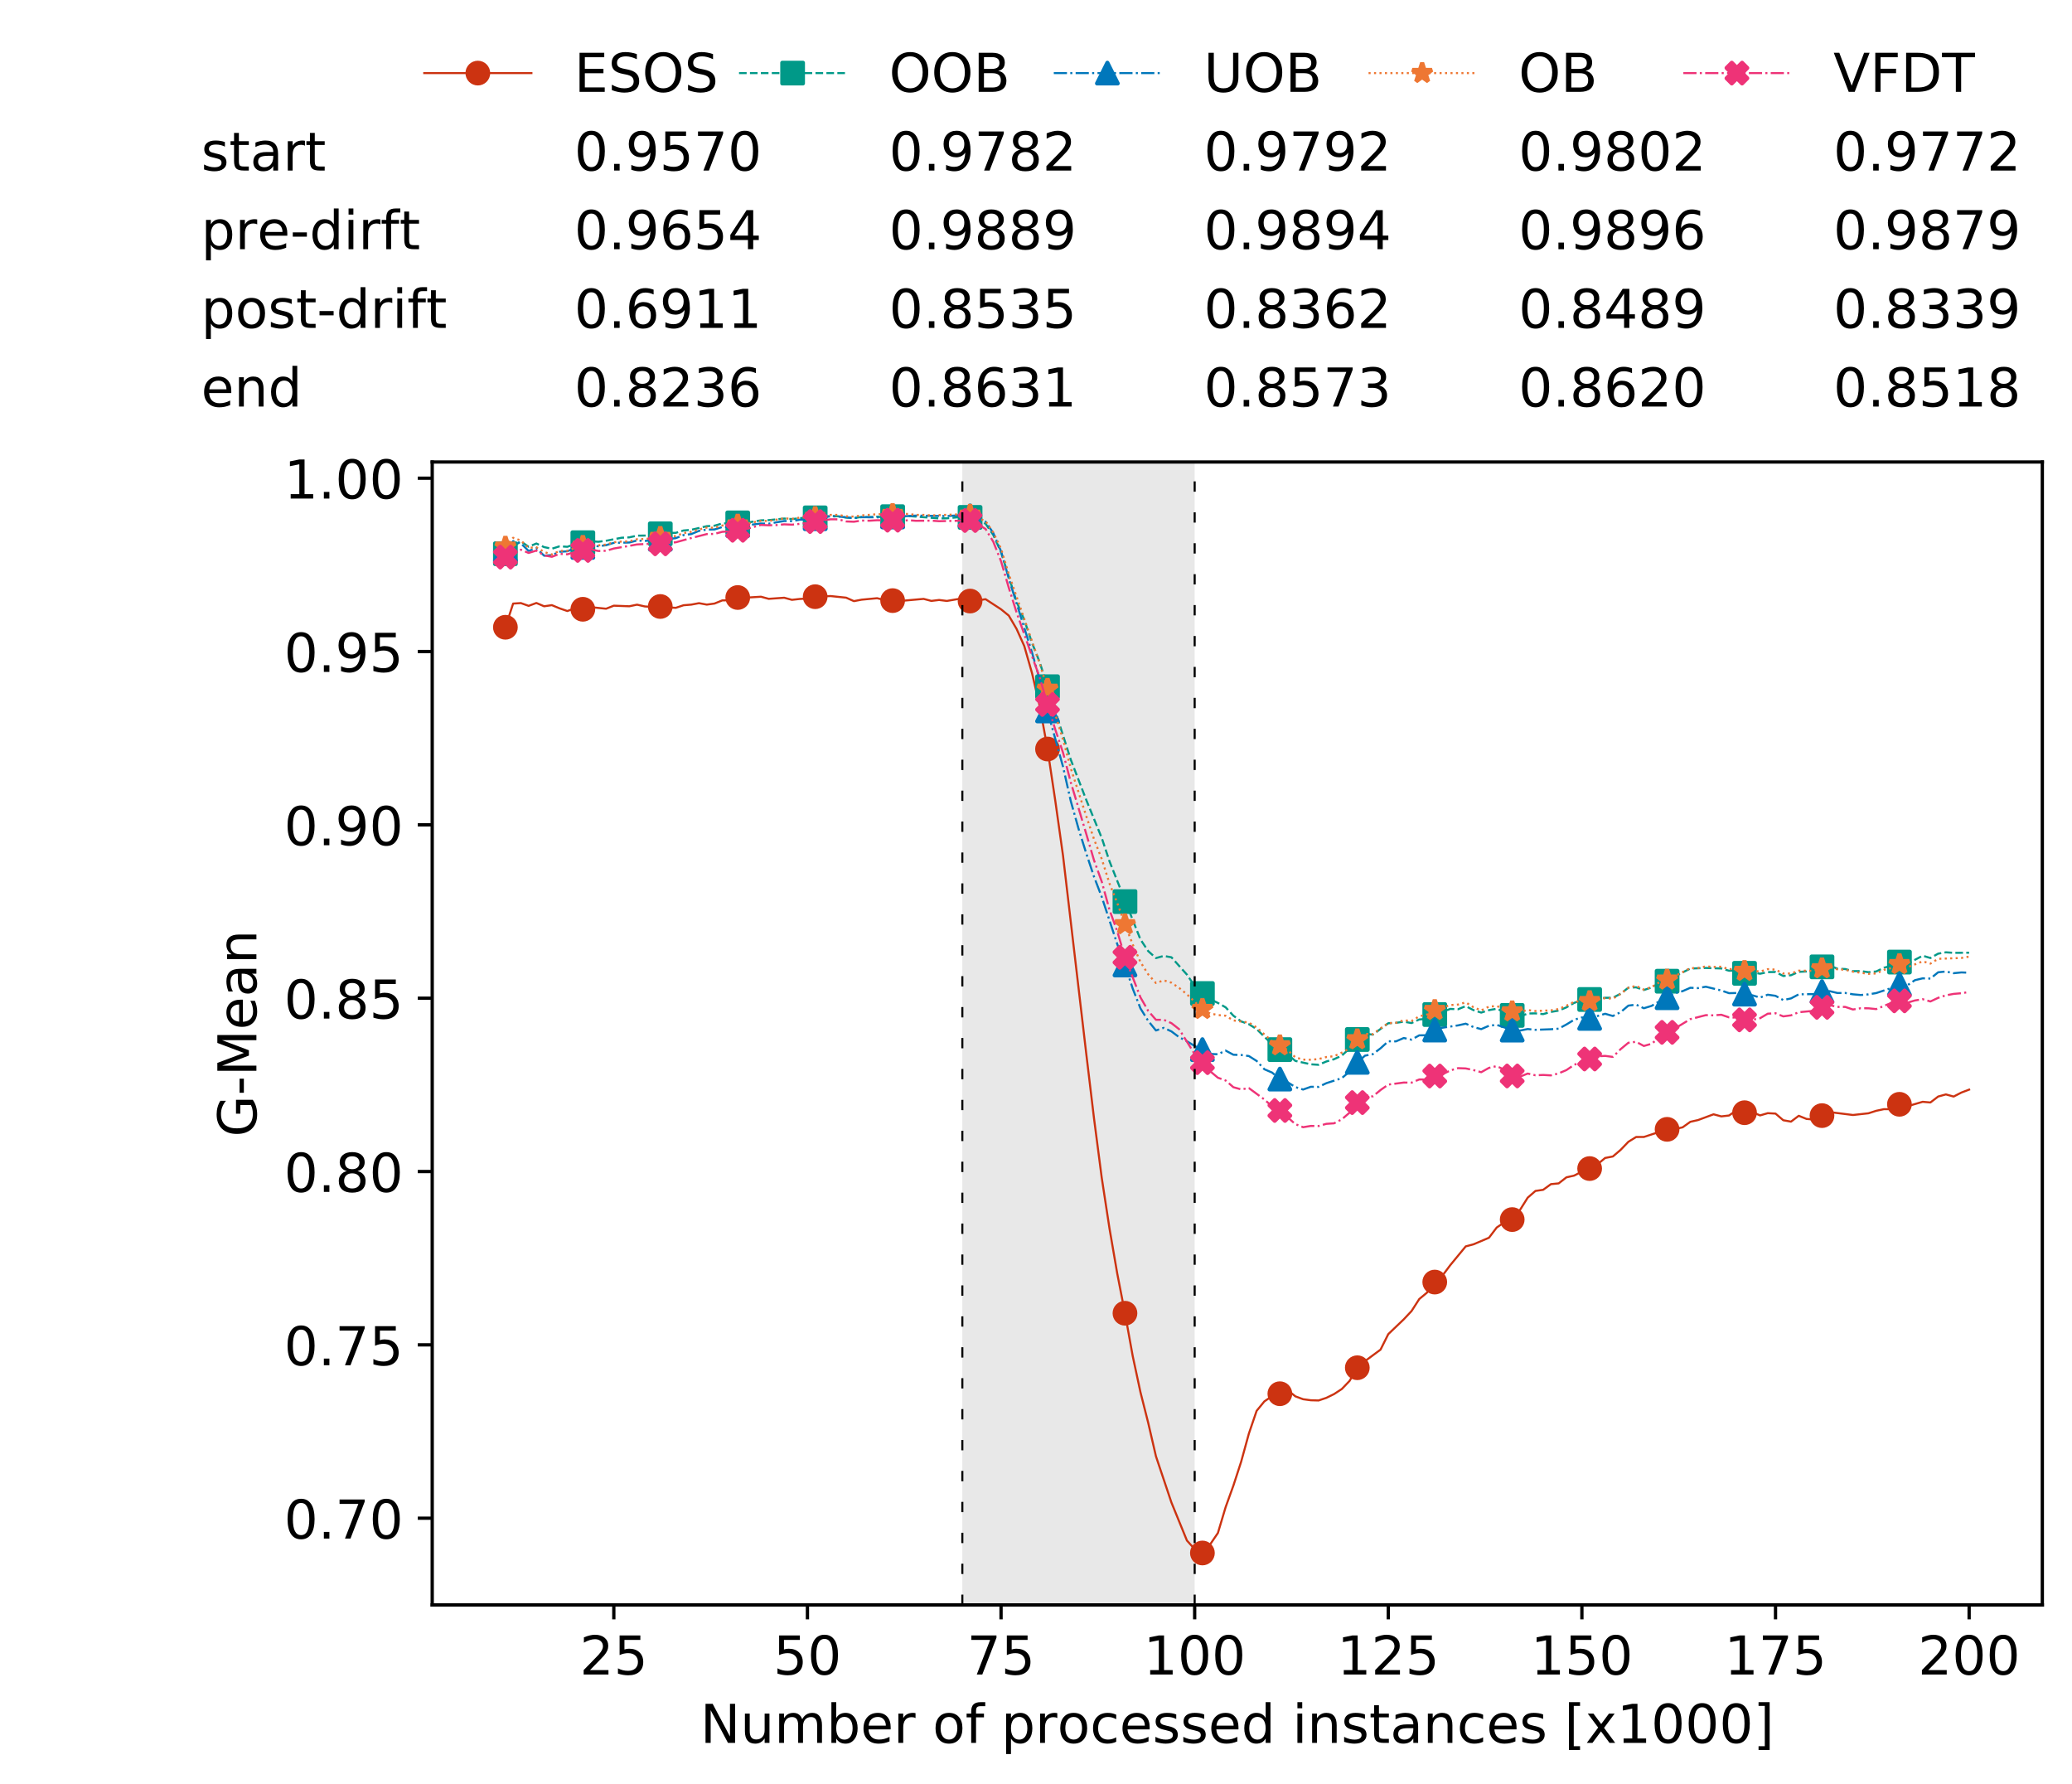 <?xml version="1.0" encoding="utf-8" standalone="no"?>
<!DOCTYPE svg PUBLIC "-//W3C//DTD SVG 1.1//EN"
  "http://www.w3.org/Graphics/SVG/1.1/DTD/svg11.dtd">
<!-- Created with matplotlib (https://matplotlib.org/) -->
<svg height="432.615pt" version="1.1" viewBox="0 0 502.65 432.615" width="502.65pt" xmlns="http://www.w3.org/2000/svg" xmlns:xlink="http://www.w3.org/1999/xlink">
 <defs>
  <style type="text/css">
*{stroke-linecap:butt;stroke-linejoin:round;white-space:pre;}
  </style>
 </defs>
 <g id="figure_1">
  <g id="patch_1">
   <path d="M 0 432.615 
L 502.65 432.615 
L 502.65 0 
L 0 0 
z
" style="fill:#ffffff;"/>
  </g>
  <g id="axes_1">
   <g id="patch_2">
    <path d="M 104.85 389.252 
L 495.45 389.252 
L 495.45 112.052 
L 104.85 112.052 
z
" style="fill:#ffffff;"/>
   </g>
   <g id="patch_3">
    <path clip-path="url(#pe6cc0a3742)" d="M 289.817 389.252 
L 289.817 112.052 
L 233.453 112.052 
L 233.453 389.252 
z
" style="fill:#d3d3d3;opacity:0.5;"/>
   </g>
   <g id="matplotlib.axis_1">
    <g id="xtick_1">
     <g id="line2d_1">
      <defs>
       <path d="M 0 0 
L 0 3.5 
" id="m278658bd00" style="stroke:#000000;stroke-width:0.8;"/>
      </defs>
      <g>
       <use style="stroke:#000000;stroke-width:0.8;" x="148.908" xlink:href="#m278658bd00" y="389.252"/>
      </g>
     </g>
     <g id="text_1">
      <!-- 25 -->
      <defs>
       <path d="M 19.188 8.297 
L 53.609 8.297 
L 53.609 0 
L 7.328 0 
L 7.328 8.297 
Q 12.938 14.109 22.625 23.891 
Q 32.328 33.688 34.812 36.531 
Q 39.547 41.844 41.422 45.531 
Q 43.312 49.219 43.312 52.781 
Q 43.312 58.594 39.234 62.25 
Q 35.156 65.922 28.609 65.922 
Q 23.969 65.922 18.812 64.312 
Q 13.672 62.703 7.812 59.422 
L 7.812 69.391 
Q 13.766 71.781 18.938 73 
Q 24.125 74.219 28.422 74.219 
Q 39.75 74.219 46.484 68.547 
Q 53.219 62.891 53.219 53.422 
Q 53.219 48.922 51.531 44.891 
Q 49.859 40.875 45.406 35.406 
Q 44.188 33.984 37.641 27.219 
Q 31.109 20.453 19.188 8.297 
z
" id="DejaVuSans-50"/>
       <path d="M 10.797 72.906 
L 49.516 72.906 
L 49.516 64.594 
L 19.828 64.594 
L 19.828 46.734 
Q 21.969 47.469 24.109 47.828 
Q 26.266 48.188 28.422 48.188 
Q 40.625 48.188 47.75 41.5 
Q 54.891 34.812 54.891 23.391 
Q 54.891 11.625 47.562 5.094 
Q 40.234 -1.422 26.906 -1.422 
Q 22.312 -1.422 17.547 -0.641 
Q 12.797 0.141 7.719 1.703 
L 7.719 11.625 
Q 12.109 9.234 16.797 8.062 
Q 21.484 6.891 26.703 6.891 
Q 35.156 6.891 40.078 11.328 
Q 45.016 15.766 45.016 23.391 
Q 45.016 31 40.078 35.438 
Q 35.156 39.891 26.703 39.891 
Q 22.75 39.891 18.812 39.016 
Q 14.891 38.141 10.797 36.281 
z
" id="DejaVuSans-53"/>
      </defs>
      <g transform="translate(140.636 406.13)scale(0.13 -0.13)">
       <use xlink:href="#DejaVuSans-50"/>
       <use x="63.623" xlink:href="#DejaVuSans-53"/>
      </g>
     </g>
    </g>
    <g id="xtick_2">
     <g id="line2d_2">
      <g>
       <use style="stroke:#000000;stroke-width:0.8;" x="195.877" xlink:href="#m278658bd00" y="389.252"/>
      </g>
     </g>
     <g id="text_2">
      <!-- 50 -->
      <defs>
       <path d="M 31.781 66.406 
Q 24.172 66.406 20.328 58.906 
Q 16.5 51.422 16.5 36.375 
Q 16.5 21.391 20.328 13.891 
Q 24.172 6.391 31.781 6.391 
Q 39.453 6.391 43.281 13.891 
Q 47.125 21.391 47.125 36.375 
Q 47.125 51.422 43.281 58.906 
Q 39.453 66.406 31.781 66.406 
z
M 31.781 74.219 
Q 44.047 74.219 50.516 64.516 
Q 56.984 54.828 56.984 36.375 
Q 56.984 17.969 50.516 8.266 
Q 44.047 -1.422 31.781 -1.422 
Q 19.531 -1.422 13.062 8.266 
Q 6.594 17.969 6.594 36.375 
Q 6.594 54.828 13.062 64.516 
Q 19.531 74.219 31.781 74.219 
z
" id="DejaVuSans-48"/>
      </defs>
      <g transform="translate(187.606 406.13)scale(0.13 -0.13)">
       <use xlink:href="#DejaVuSans-53"/>
       <use x="63.623" xlink:href="#DejaVuSans-48"/>
      </g>
     </g>
    </g>
    <g id="xtick_3">
     <g id="line2d_3">
      <g>
       <use style="stroke:#000000;stroke-width:0.8;" x="242.847" xlink:href="#m278658bd00" y="389.252"/>
      </g>
     </g>
     <g id="text_3">
      <!-- 75 -->
      <defs>
       <path d="M 8.203 72.906 
L 55.078 72.906 
L 55.078 68.703 
L 28.609 0 
L 18.312 0 
L 43.219 64.594 
L 8.203 64.594 
z
" id="DejaVuSans-55"/>
      </defs>
      <g transform="translate(234.576 406.13)scale(0.13 -0.13)">
       <use xlink:href="#DejaVuSans-55"/>
       <use x="63.623" xlink:href="#DejaVuSans-53"/>
      </g>
     </g>
    </g>
    <g id="xtick_4">
     <g id="line2d_4">
      <g>
       <use style="stroke:#000000;stroke-width:0.8;" x="289.817" xlink:href="#m278658bd00" y="389.252"/>
      </g>
     </g>
     <g id="text_4">
      <!-- 100 -->
      <defs>
       <path d="M 12.406 8.297 
L 28.516 8.297 
L 28.516 63.922 
L 10.984 60.406 
L 10.984 69.391 
L 28.422 72.906 
L 38.281 72.906 
L 38.281 8.297 
L 54.391 8.297 
L 54.391 0 
L 12.406 0 
z
" id="DejaVuSans-49"/>
      </defs>
      <g transform="translate(277.41 406.13)scale(0.13 -0.13)">
       <use xlink:href="#DejaVuSans-49"/>
       <use x="63.623" xlink:href="#DejaVuSans-48"/>
       <use x="127.246" xlink:href="#DejaVuSans-48"/>
      </g>
     </g>
    </g>
    <g id="xtick_5">
     <g id="line2d_5">
      <g>
       <use style="stroke:#000000;stroke-width:0.8;" x="336.786" xlink:href="#m278658bd00" y="389.252"/>
      </g>
     </g>
     <g id="text_5">
      <!-- 125 -->
      <g transform="translate(324.379 406.13)scale(0.13 -0.13)">
       <use xlink:href="#DejaVuSans-49"/>
       <use x="63.623" xlink:href="#DejaVuSans-50"/>
       <use x="127.246" xlink:href="#DejaVuSans-53"/>
      </g>
     </g>
    </g>
    <g id="xtick_6">
     <g id="line2d_6">
      <g>
       <use style="stroke:#000000;stroke-width:0.8;" x="383.756" xlink:href="#m278658bd00" y="389.252"/>
      </g>
     </g>
     <g id="text_6">
      <!-- 150 -->
      <g transform="translate(371.349 406.13)scale(0.13 -0.13)">
       <use xlink:href="#DejaVuSans-49"/>
       <use x="63.623" xlink:href="#DejaVuSans-53"/>
       <use x="127.246" xlink:href="#DejaVuSans-48"/>
      </g>
     </g>
    </g>
    <g id="xtick_7">
     <g id="line2d_7">
      <g>
       <use style="stroke:#000000;stroke-width:0.8;" x="430.726" xlink:href="#m278658bd00" y="389.252"/>
      </g>
     </g>
     <g id="text_7">
      <!-- 175 -->
      <g transform="translate(418.319 406.13)scale(0.13 -0.13)">
       <use xlink:href="#DejaVuSans-49"/>
       <use x="63.623" xlink:href="#DejaVuSans-55"/>
       <use x="127.246" xlink:href="#DejaVuSans-53"/>
      </g>
     </g>
    </g>
    <g id="xtick_8">
     <g id="line2d_8">
      <g>
       <use style="stroke:#000000;stroke-width:0.8;" x="477.695" xlink:href="#m278658bd00" y="389.252"/>
      </g>
     </g>
     <g id="text_8">
      <!-- 200 -->
      <g transform="translate(465.289 406.13)scale(0.13 -0.13)">
       <use xlink:href="#DejaVuSans-50"/>
       <use x="63.623" xlink:href="#DejaVuSans-48"/>
       <use x="127.246" xlink:href="#DejaVuSans-48"/>
      </g>
     </g>
    </g>
    <g id="text_9">
     <!-- Number of processed instances [x1000] -->
     <defs>
      <path d="M 9.812 72.906 
L 23.094 72.906 
L 55.422 11.922 
L 55.422 72.906 
L 64.984 72.906 
L 64.984 0 
L 51.703 0 
L 19.391 60.984 
L 19.391 0 
L 9.812 0 
z
" id="DejaVuSans-78"/>
      <path d="M 8.5 21.578 
L 8.5 54.688 
L 17.484 54.688 
L 17.484 21.922 
Q 17.484 14.156 20.5 10.266 
Q 23.531 6.391 29.594 6.391 
Q 36.859 6.391 41.078 11.031 
Q 45.312 15.672 45.312 23.688 
L 45.312 54.688 
L 54.297 54.688 
L 54.297 0 
L 45.312 0 
L 45.312 8.406 
Q 42.047 3.422 37.719 1 
Q 33.406 -1.422 27.688 -1.422 
Q 18.266 -1.422 13.375 4.438 
Q 8.5 10.297 8.5 21.578 
z
M 31.109 56 
z
" id="DejaVuSans-117"/>
      <path d="M 52 44.188 
Q 55.375 50.25 60.062 53.125 
Q 64.75 56 71.094 56 
Q 79.641 56 84.281 50.016 
Q 88.922 44.047 88.922 33.016 
L 88.922 0 
L 79.891 0 
L 79.891 32.719 
Q 79.891 40.578 77.094 44.375 
Q 74.312 48.188 68.609 48.188 
Q 61.625 48.188 57.562 43.547 
Q 53.516 38.922 53.516 30.906 
L 53.516 0 
L 44.484 0 
L 44.484 32.719 
Q 44.484 40.625 41.703 44.406 
Q 38.922 48.188 33.109 48.188 
Q 26.219 48.188 22.156 43.531 
Q 18.109 38.875 18.109 30.906 
L 18.109 0 
L 9.078 0 
L 9.078 54.688 
L 18.109 54.688 
L 18.109 46.188 
Q 21.188 51.219 25.484 53.609 
Q 29.781 56 35.688 56 
Q 41.656 56 45.828 52.969 
Q 50 49.953 52 44.188 
z
" id="DejaVuSans-109"/>
      <path d="M 48.688 27.297 
Q 48.688 37.203 44.609 42.844 
Q 40.531 48.484 33.406 48.484 
Q 26.266 48.484 22.188 42.844 
Q 18.109 37.203 18.109 27.297 
Q 18.109 17.391 22.188 11.75 
Q 26.266 6.109 33.406 6.109 
Q 40.531 6.109 44.609 11.75 
Q 48.688 17.391 48.688 27.297 
z
M 18.109 46.391 
Q 20.953 51.266 25.266 53.625 
Q 29.594 56 35.594 56 
Q 45.562 56 51.781 48.094 
Q 58.016 40.188 58.016 27.297 
Q 58.016 14.406 51.781 6.484 
Q 45.562 -1.422 35.594 -1.422 
Q 29.594 -1.422 25.266 0.953 
Q 20.953 3.328 18.109 8.203 
L 18.109 0 
L 9.078 0 
L 9.078 75.984 
L 18.109 75.984 
z
" id="DejaVuSans-98"/>
      <path d="M 56.203 29.594 
L 56.203 25.203 
L 14.891 25.203 
Q 15.484 15.922 20.484 11.062 
Q 25.484 6.203 34.422 6.203 
Q 39.594 6.203 44.453 7.469 
Q 49.312 8.734 54.109 11.281 
L 54.109 2.781 
Q 49.266 0.734 44.188 -0.344 
Q 39.109 -1.422 33.891 -1.422 
Q 20.797 -1.422 13.156 6.188 
Q 5.516 13.812 5.516 26.812 
Q 5.516 40.234 12.766 48.109 
Q 20.016 56 32.328 56 
Q 43.359 56 49.781 48.891 
Q 56.203 41.797 56.203 29.594 
z
M 47.219 32.234 
Q 47.125 39.594 43.094 43.984 
Q 39.062 48.391 32.422 48.391 
Q 24.906 48.391 20.391 44.141 
Q 15.875 39.891 15.188 32.172 
z
" id="DejaVuSans-101"/>
      <path d="M 41.109 46.297 
Q 39.594 47.172 37.812 47.578 
Q 36.031 48 33.891 48 
Q 26.266 48 22.188 43.047 
Q 18.109 38.094 18.109 28.812 
L 18.109 0 
L 9.078 0 
L 9.078 54.688 
L 18.109 54.688 
L 18.109 46.188 
Q 20.953 51.172 25.484 53.578 
Q 30.031 56 36.531 56 
Q 37.453 56 38.578 55.875 
Q 39.703 55.766 41.062 55.516 
z
" id="DejaVuSans-114"/>
      <path id="DejaVuSans-32"/>
      <path d="M 30.609 48.391 
Q 23.391 48.391 19.188 42.75 
Q 14.984 37.109 14.984 27.297 
Q 14.984 17.484 19.156 11.844 
Q 23.344 6.203 30.609 6.203 
Q 37.797 6.203 41.984 11.859 
Q 46.188 17.531 46.188 27.297 
Q 46.188 37.016 41.984 42.703 
Q 37.797 48.391 30.609 48.391 
z
M 30.609 56 
Q 42.328 56 49.016 48.375 
Q 55.719 40.766 55.719 27.297 
Q 55.719 13.875 49.016 6.219 
Q 42.328 -1.422 30.609 -1.422 
Q 18.844 -1.422 12.172 6.219 
Q 5.516 13.875 5.516 27.297 
Q 5.516 40.766 12.172 48.375 
Q 18.844 56 30.609 56 
z
" id="DejaVuSans-111"/>
      <path d="M 37.109 75.984 
L 37.109 68.5 
L 28.516 68.5 
Q 23.688 68.5 21.797 66.547 
Q 19.922 64.594 19.922 59.516 
L 19.922 54.688 
L 34.719 54.688 
L 34.719 47.703 
L 19.922 47.703 
L 19.922 0 
L 10.891 0 
L 10.891 47.703 
L 2.297 47.703 
L 2.297 54.688 
L 10.891 54.688 
L 10.891 58.5 
Q 10.891 67.625 15.141 71.797 
Q 19.391 75.984 28.609 75.984 
z
" id="DejaVuSans-102"/>
      <path d="M 18.109 8.203 
L 18.109 -20.797 
L 9.078 -20.797 
L 9.078 54.688 
L 18.109 54.688 
L 18.109 46.391 
Q 20.953 51.266 25.266 53.625 
Q 29.594 56 35.594 56 
Q 45.562 56 51.781 48.094 
Q 58.016 40.188 58.016 27.297 
Q 58.016 14.406 51.781 6.484 
Q 45.562 -1.422 35.594 -1.422 
Q 29.594 -1.422 25.266 0.953 
Q 20.953 3.328 18.109 8.203 
z
M 48.688 27.297 
Q 48.688 37.203 44.609 42.844 
Q 40.531 48.484 33.406 48.484 
Q 26.266 48.484 22.188 42.844 
Q 18.109 37.203 18.109 27.297 
Q 18.109 17.391 22.188 11.75 
Q 26.266 6.109 33.406 6.109 
Q 40.531 6.109 44.609 11.75 
Q 48.688 17.391 48.688 27.297 
z
" id="DejaVuSans-112"/>
      <path d="M 48.781 52.594 
L 48.781 44.188 
Q 44.969 46.297 41.141 47.344 
Q 37.312 48.391 33.406 48.391 
Q 24.656 48.391 19.812 42.844 
Q 14.984 37.312 14.984 27.297 
Q 14.984 17.281 19.812 11.734 
Q 24.656 6.203 33.406 6.203 
Q 37.312 6.203 41.141 7.25 
Q 44.969 8.297 48.781 10.406 
L 48.781 2.094 
Q 45.016 0.344 40.984 -0.531 
Q 36.969 -1.422 32.422 -1.422 
Q 20.062 -1.422 12.781 6.344 
Q 5.516 14.109 5.516 27.297 
Q 5.516 40.672 12.859 48.328 
Q 20.219 56 33.016 56 
Q 37.156 56 41.109 55.141 
Q 45.062 54.297 48.781 52.594 
z
" id="DejaVuSans-99"/>
      <path d="M 44.281 53.078 
L 44.281 44.578 
Q 40.484 46.531 36.375 47.5 
Q 32.281 48.484 27.875 48.484 
Q 21.188 48.484 17.844 46.438 
Q 14.5 44.391 14.5 40.281 
Q 14.5 37.156 16.891 35.375 
Q 19.281 33.594 26.516 31.984 
L 29.594 31.297 
Q 39.156 29.25 43.188 25.516 
Q 47.219 21.781 47.219 15.094 
Q 47.219 7.469 41.188 3.016 
Q 35.156 -1.422 24.609 -1.422 
Q 20.219 -1.422 15.453 -0.562 
Q 10.688 0.297 5.422 2 
L 5.422 11.281 
Q 10.406 8.688 15.234 7.391 
Q 20.062 6.109 24.812 6.109 
Q 31.156 6.109 34.562 8.281 
Q 37.984 10.453 37.984 14.406 
Q 37.984 18.062 35.516 20.016 
Q 33.062 21.969 24.703 23.781 
L 21.578 24.516 
Q 13.234 26.266 9.516 29.906 
Q 5.812 33.547 5.812 39.891 
Q 5.812 47.609 11.281 51.797 
Q 16.75 56 26.812 56 
Q 31.781 56 36.172 55.266 
Q 40.578 54.547 44.281 53.078 
z
" id="DejaVuSans-115"/>
      <path d="M 45.406 46.391 
L 45.406 75.984 
L 54.391 75.984 
L 54.391 0 
L 45.406 0 
L 45.406 8.203 
Q 42.578 3.328 38.25 0.953 
Q 33.938 -1.422 27.875 -1.422 
Q 17.969 -1.422 11.734 6.484 
Q 5.516 14.406 5.516 27.297 
Q 5.516 40.188 11.734 48.094 
Q 17.969 56 27.875 56 
Q 33.938 56 38.25 53.625 
Q 42.578 51.266 45.406 46.391 
z
M 14.797 27.297 
Q 14.797 17.391 18.875 11.75 
Q 22.953 6.109 30.078 6.109 
Q 37.203 6.109 41.297 11.75 
Q 45.406 17.391 45.406 27.297 
Q 45.406 37.203 41.297 42.844 
Q 37.203 48.484 30.078 48.484 
Q 22.953 48.484 18.875 42.844 
Q 14.797 37.203 14.797 27.297 
z
" id="DejaVuSans-100"/>
      <path d="M 9.422 54.688 
L 18.406 54.688 
L 18.406 0 
L 9.422 0 
z
M 9.422 75.984 
L 18.406 75.984 
L 18.406 64.594 
L 9.422 64.594 
z
" id="DejaVuSans-105"/>
      <path d="M 54.891 33.016 
L 54.891 0 
L 45.906 0 
L 45.906 32.719 
Q 45.906 40.484 42.875 44.328 
Q 39.844 48.188 33.797 48.188 
Q 26.516 48.188 22.312 43.547 
Q 18.109 38.922 18.109 30.906 
L 18.109 0 
L 9.078 0 
L 9.078 54.688 
L 18.109 54.688 
L 18.109 46.188 
Q 21.344 51.125 25.703 53.562 
Q 30.078 56 35.797 56 
Q 45.219 56 50.047 50.172 
Q 54.891 44.344 54.891 33.016 
z
" id="DejaVuSans-110"/>
      <path d="M 18.312 70.219 
L 18.312 54.688 
L 36.812 54.688 
L 36.812 47.703 
L 18.312 47.703 
L 18.312 18.016 
Q 18.312 11.328 20.141 9.422 
Q 21.969 7.516 27.594 7.516 
L 36.812 7.516 
L 36.812 0 
L 27.594 0 
Q 17.188 0 13.234 3.875 
Q 9.281 7.766 9.281 18.016 
L 9.281 47.703 
L 2.688 47.703 
L 2.688 54.688 
L 9.281 54.688 
L 9.281 70.219 
z
" id="DejaVuSans-116"/>
      <path d="M 34.281 27.484 
Q 23.391 27.484 19.188 25 
Q 14.984 22.516 14.984 16.5 
Q 14.984 11.719 18.141 8.906 
Q 21.297 6.109 26.703 6.109 
Q 34.188 6.109 38.703 11.406 
Q 43.219 16.703 43.219 25.484 
L 43.219 27.484 
z
M 52.203 31.203 
L 52.203 0 
L 43.219 0 
L 43.219 8.297 
Q 40.141 3.328 35.547 0.953 
Q 30.953 -1.422 24.312 -1.422 
Q 15.922 -1.422 10.953 3.297 
Q 6 8.016 6 15.922 
Q 6 25.141 12.172 29.828 
Q 18.359 34.516 30.609 34.516 
L 43.219 34.516 
L 43.219 35.406 
Q 43.219 41.609 39.141 45 
Q 35.062 48.391 27.688 48.391 
Q 23 48.391 18.547 47.266 
Q 14.109 46.141 10.016 43.891 
L 10.016 52.203 
Q 14.938 54.109 19.578 55.047 
Q 24.219 56 28.609 56 
Q 40.484 56 46.344 49.844 
Q 52.203 43.703 52.203 31.203 
z
" id="DejaVuSans-97"/>
      <path d="M 8.594 75.984 
L 29.297 75.984 
L 29.297 69 
L 17.578 69 
L 17.578 -6.203 
L 29.297 -6.203 
L 29.297 -13.188 
L 8.594 -13.188 
z
" id="DejaVuSans-91"/>
      <path d="M 54.891 54.688 
L 35.109 28.078 
L 55.906 0 
L 45.312 0 
L 29.391 21.484 
L 13.484 0 
L 2.875 0 
L 24.125 28.609 
L 4.688 54.688 
L 15.281 54.688 
L 29.781 35.203 
L 44.281 54.688 
z
" id="DejaVuSans-120"/>
      <path d="M 30.422 75.984 
L 30.422 -13.188 
L 9.719 -13.188 
L 9.719 -6.203 
L 21.391 -6.203 
L 21.391 69 
L 9.719 69 
L 9.719 75.984 
z
" id="DejaVuSans-93"/>
     </defs>
     <g transform="translate(169.881 422.711)scale(0.13 -0.13)">
      <use xlink:href="#DejaVuSans-78"/>
      <use x="74.805" xlink:href="#DejaVuSans-117"/>
      <use x="138.184" xlink:href="#DejaVuSans-109"/>
      <use x="235.596" xlink:href="#DejaVuSans-98"/>
      <use x="299.072" xlink:href="#DejaVuSans-101"/>
      <use x="360.596" xlink:href="#DejaVuSans-114"/>
      <use x="401.709" xlink:href="#DejaVuSans-32"/>
      <use x="433.496" xlink:href="#DejaVuSans-111"/>
      <use x="494.678" xlink:href="#DejaVuSans-102"/>
      <use x="529.883" xlink:href="#DejaVuSans-32"/>
      <use x="561.67" xlink:href="#DejaVuSans-112"/>
      <use x="625.146" xlink:href="#DejaVuSans-114"/>
      <use x="666.229" xlink:href="#DejaVuSans-111"/>
      <use x="727.41" xlink:href="#DejaVuSans-99"/>
      <use x="782.391" xlink:href="#DejaVuSans-101"/>
      <use x="843.914" xlink:href="#DejaVuSans-115"/>
      <use x="896.014" xlink:href="#DejaVuSans-115"/>
      <use x="948.113" xlink:href="#DejaVuSans-101"/>
      <use x="1009.637" xlink:href="#DejaVuSans-100"/>
      <use x="1073.113" xlink:href="#DejaVuSans-32"/>
      <use x="1104.9" xlink:href="#DejaVuSans-105"/>
      <use x="1132.684" xlink:href="#DejaVuSans-110"/>
      <use x="1196.062" xlink:href="#DejaVuSans-115"/>
      <use x="1248.162" xlink:href="#DejaVuSans-116"/>
      <use x="1287.371" xlink:href="#DejaVuSans-97"/>
      <use x="1348.65" xlink:href="#DejaVuSans-110"/>
      <use x="1412.029" xlink:href="#DejaVuSans-99"/>
      <use x="1467.01" xlink:href="#DejaVuSans-101"/>
      <use x="1528.533" xlink:href="#DejaVuSans-115"/>
      <use x="1580.633" xlink:href="#DejaVuSans-32"/>
      <use x="1612.42" xlink:href="#DejaVuSans-91"/>
      <use x="1651.434" xlink:href="#DejaVuSans-120"/>
      <use x="1710.613" xlink:href="#DejaVuSans-49"/>
      <use x="1774.236" xlink:href="#DejaVuSans-48"/>
      <use x="1837.859" xlink:href="#DejaVuSans-48"/>
      <use x="1901.482" xlink:href="#DejaVuSans-48"/>
      <use x="1965.105" xlink:href="#DejaVuSans-93"/>
     </g>
    </g>
   </g>
   <g id="matplotlib.axis_2">
    <g id="ytick_1">
     <g id="line2d_9">
      <defs>
       <path d="M 0 0 
L -3.5 0 
" id="maf74055282" style="stroke:#000000;stroke-width:0.8;"/>
      </defs>
      <g>
       <use style="stroke:#000000;stroke-width:0.8;" x="104.85" xlink:href="#maf74055282" y="368.214"/>
      </g>
     </g>
     <g id="text_10">
      <!-- 0.70 -->
      <defs>
       <path d="M 10.688 12.406 
L 21 12.406 
L 21 0 
L 10.688 0 
z
" id="DejaVuSans-46"/>
      </defs>
      <g transform="translate(68.905 373.153)scale(0.13 -0.13)">
       <use xlink:href="#DejaVuSans-48"/>
       <use x="63.623" xlink:href="#DejaVuSans-46"/>
       <use x="95.41" xlink:href="#DejaVuSans-55"/>
       <use x="159.033" xlink:href="#DejaVuSans-48"/>
      </g>
     </g>
    </g>
    <g id="ytick_2">
     <g id="line2d_10">
      <g>
       <use style="stroke:#000000;stroke-width:0.8;" x="104.85" xlink:href="#maf74055282" y="326.175"/>
      </g>
     </g>
     <g id="text_11">
      <!-- 0.75 -->
      <g transform="translate(68.905 331.114)scale(0.13 -0.13)">
       <use xlink:href="#DejaVuSans-48"/>
       <use x="63.623" xlink:href="#DejaVuSans-46"/>
       <use x="95.41" xlink:href="#DejaVuSans-55"/>
       <use x="159.033" xlink:href="#DejaVuSans-53"/>
      </g>
     </g>
    </g>
    <g id="ytick_3">
     <g id="line2d_11">
      <g>
       <use style="stroke:#000000;stroke-width:0.8;" x="104.85" xlink:href="#maf74055282" y="284.136"/>
      </g>
     </g>
     <g id="text_12">
      <!-- 0.80 -->
      <defs>
       <path d="M 31.781 34.625 
Q 24.75 34.625 20.719 30.859 
Q 16.703 27.094 16.703 20.516 
Q 16.703 13.922 20.719 10.156 
Q 24.75 6.391 31.781 6.391 
Q 38.812 6.391 42.859 10.172 
Q 46.922 13.969 46.922 20.516 
Q 46.922 27.094 42.891 30.859 
Q 38.875 34.625 31.781 34.625 
z
M 21.922 38.812 
Q 15.578 40.375 12.031 44.719 
Q 8.5 49.078 8.5 55.328 
Q 8.5 64.062 14.719 69.141 
Q 20.953 74.219 31.781 74.219 
Q 42.672 74.219 48.875 69.141 
Q 55.078 64.062 55.078 55.328 
Q 55.078 49.078 51.531 44.719 
Q 48 40.375 41.703 38.812 
Q 48.828 37.156 52.797 32.312 
Q 56.781 27.484 56.781 20.516 
Q 56.781 9.906 50.312 4.234 
Q 43.844 -1.422 31.781 -1.422 
Q 19.734 -1.422 13.25 4.234 
Q 6.781 9.906 6.781 20.516 
Q 6.781 27.484 10.781 32.312 
Q 14.797 37.156 21.922 38.812 
z
M 18.312 54.391 
Q 18.312 48.734 21.844 45.562 
Q 25.391 42.391 31.781 42.391 
Q 38.141 42.391 41.719 45.562 
Q 45.312 48.734 45.312 54.391 
Q 45.312 60.062 41.719 63.234 
Q 38.141 66.406 31.781 66.406 
Q 25.391 66.406 21.844 63.234 
Q 18.312 60.062 18.312 54.391 
z
" id="DejaVuSans-56"/>
      </defs>
      <g transform="translate(68.905 289.075)scale(0.13 -0.13)">
       <use xlink:href="#DejaVuSans-48"/>
       <use x="63.623" xlink:href="#DejaVuSans-46"/>
       <use x="95.41" xlink:href="#DejaVuSans-56"/>
       <use x="159.033" xlink:href="#DejaVuSans-48"/>
      </g>
     </g>
    </g>
    <g id="ytick_4">
     <g id="line2d_12">
      <g>
       <use style="stroke:#000000;stroke-width:0.8;" x="104.85" xlink:href="#maf74055282" y="242.097"/>
      </g>
     </g>
     <g id="text_13">
      <!-- 0.85 -->
      <g transform="translate(68.905 247.036)scale(0.13 -0.13)">
       <use xlink:href="#DejaVuSans-48"/>
       <use x="63.623" xlink:href="#DejaVuSans-46"/>
       <use x="95.41" xlink:href="#DejaVuSans-56"/>
       <use x="159.033" xlink:href="#DejaVuSans-53"/>
      </g>
     </g>
    </g>
    <g id="ytick_5">
     <g id="line2d_13">
      <g>
       <use style="stroke:#000000;stroke-width:0.8;" x="104.85" xlink:href="#maf74055282" y="200.058"/>
      </g>
     </g>
     <g id="text_14">
      <!-- 0.90 -->
      <defs>
       <path d="M 10.984 1.516 
L 10.984 10.5 
Q 14.703 8.734 18.5 7.812 
Q 22.312 6.891 25.984 6.891 
Q 35.75 6.891 40.891 13.453 
Q 46.047 20.016 46.781 33.406 
Q 43.953 29.203 39.594 26.953 
Q 35.25 24.703 29.984 24.703 
Q 19.047 24.703 12.672 31.312 
Q 6.297 37.938 6.297 49.422 
Q 6.297 60.641 12.938 67.422 
Q 19.578 74.219 30.609 74.219 
Q 43.266 74.219 49.922 64.516 
Q 56.594 54.828 56.594 36.375 
Q 56.594 19.141 48.406 8.859 
Q 40.234 -1.422 26.422 -1.422 
Q 22.703 -1.422 18.891 -0.688 
Q 15.094 0.047 10.984 1.516 
z
M 30.609 32.422 
Q 37.25 32.422 41.125 36.953 
Q 45.016 41.5 45.016 49.422 
Q 45.016 57.281 41.125 61.844 
Q 37.25 66.406 30.609 66.406 
Q 23.969 66.406 20.094 61.844 
Q 16.219 57.281 16.219 49.422 
Q 16.219 41.5 20.094 36.953 
Q 23.969 32.422 30.609 32.422 
z
" id="DejaVuSans-57"/>
      </defs>
      <g transform="translate(68.905 204.997)scale(0.13 -0.13)">
       <use xlink:href="#DejaVuSans-48"/>
       <use x="63.623" xlink:href="#DejaVuSans-46"/>
       <use x="95.41" xlink:href="#DejaVuSans-57"/>
       <use x="159.033" xlink:href="#DejaVuSans-48"/>
      </g>
     </g>
    </g>
    <g id="ytick_6">
     <g id="line2d_14">
      <g>
       <use style="stroke:#000000;stroke-width:0.8;" x="104.85" xlink:href="#maf74055282" y="158.019"/>
      </g>
     </g>
     <g id="text_15">
      <!-- 0.95 -->
      <g transform="translate(68.905 162.958)scale(0.13 -0.13)">
       <use xlink:href="#DejaVuSans-48"/>
       <use x="63.623" xlink:href="#DejaVuSans-46"/>
       <use x="95.41" xlink:href="#DejaVuSans-57"/>
       <use x="159.033" xlink:href="#DejaVuSans-53"/>
      </g>
     </g>
    </g>
    <g id="ytick_7">
     <g id="line2d_15">
      <g>
       <use style="stroke:#000000;stroke-width:0.8;" x="104.85" xlink:href="#maf74055282" y="115.98"/>
      </g>
     </g>
     <g id="text_16">
      <!-- 1.00 -->
      <g transform="translate(68.905 120.919)scale(0.13 -0.13)">
       <use xlink:href="#DejaVuSans-49"/>
       <use x="63.623" xlink:href="#DejaVuSans-46"/>
       <use x="95.41" xlink:href="#DejaVuSans-48"/>
       <use x="159.033" xlink:href="#DejaVuSans-48"/>
      </g>
     </g>
    </g>
    <g id="text_17">
     <!-- G-Mean -->
     <defs>
      <path d="M 59.516 10.406 
L 59.516 29.984 
L 43.406 29.984 
L 43.406 38.094 
L 69.281 38.094 
L 69.281 6.781 
Q 63.578 2.734 56.688 0.656 
Q 49.812 -1.422 42 -1.422 
Q 24.906 -1.422 15.25 8.562 
Q 5.609 18.562 5.609 36.375 
Q 5.609 54.25 15.25 64.234 
Q 24.906 74.219 42 74.219 
Q 49.125 74.219 55.547 72.453 
Q 61.969 70.703 67.391 67.281 
L 67.391 56.781 
Q 61.922 61.422 55.766 63.766 
Q 49.609 66.109 42.828 66.109 
Q 29.438 66.109 22.719 58.641 
Q 16.016 51.172 16.016 36.375 
Q 16.016 21.625 22.719 14.156 
Q 29.438 6.688 42.828 6.688 
Q 48.047 6.688 52.141 7.594 
Q 56.25 8.5 59.516 10.406 
z
" id="DejaVuSans-71"/>
      <path d="M 4.891 31.391 
L 31.203 31.391 
L 31.203 23.391 
L 4.891 23.391 
z
" id="DejaVuSans-45"/>
      <path d="M 9.812 72.906 
L 24.516 72.906 
L 43.109 23.297 
L 61.812 72.906 
L 76.516 72.906 
L 76.516 0 
L 66.891 0 
L 66.891 64.016 
L 48.094 14.016 
L 38.188 14.016 
L 19.391 64.016 
L 19.391 0 
L 9.812 0 
z
" id="DejaVuSans-77"/>
     </defs>
     <g transform="translate(62.201 275.744)rotate(-90)scale(0.13 -0.13)">
      <use xlink:href="#DejaVuSans-71"/>
      <use x="77.49" xlink:href="#DejaVuSans-45"/>
      <use x="113.574" xlink:href="#DejaVuSans-77"/>
      <use x="199.854" xlink:href="#DejaVuSans-101"/>
      <use x="261.377" xlink:href="#DejaVuSans-97"/>
      <use x="322.656" xlink:href="#DejaVuSans-110"/>
     </g>
    </g>
   </g>
   <g id="line2d_16"/>
   <g id="line2d_17"/>
   <g id="line2d_18"/>
   <g id="line2d_19"/>
   <g id="line2d_20"/>
   <g id="line2d_21">
    <path clip-path="url(#pe6cc0a3742)" d="M 122.605 152.133 
L 124.483 146.387 
L 126.362 146.269 
L 128.241 146.943 
L 130.12 146.243 
L 131.998 147.043 
L 133.877 146.77 
L 135.756 147.549 
L 137.635 148.196 
L 139.514 147.504 
L 141.392 147.77 
L 143.271 147.251 
L 147.029 147.635 
L 148.908 146.898 
L 152.665 147.041 
L 154.544 146.653 
L 156.423 147.081 
L 158.302 147.202 
L 160.18 147.094 
L 162.059 147.313 
L 163.938 147.42 
L 165.817 146.794 
L 167.695 146.64 
L 169.574 146.289 
L 171.453 146.639 
L 173.332 146.382 
L 175.211 145.62 
L 177.089 145.582 
L 178.968 144.917 
L 180.847 144.957 
L 184.605 144.724 
L 186.483 145.238 
L 190.241 144.974 
L 192.12 145.479 
L 193.998 145.269 
L 195.877 145.171 
L 197.756 144.717 
L 201.514 144.567 
L 205.271 144.959 
L 207.15 145.795 
L 209.029 145.442 
L 212.786 145.085 
L 214.665 145.553 
L 218.423 145.754 
L 224.059 145.249 
L 225.938 145.742 
L 227.817 145.513 
L 229.695 145.748 
L 233.453 145.113 
L 235.332 145.778 
L 237.211 145.626 
L 239.089 145.321 
L 242.847 147.773 
L 244.726 149.311 
L 246.605 152.516 
L 248.483 156.697 
L 250.362 163.27 
L 252.241 171.318 
L 254.12 181.663 
L 255.998 194.172 
L 257.877 207.504 
L 263.514 255.543 
L 265.392 271.202 
L 267.271 285.65 
L 269.15 297.921 
L 271.029 308.849 
L 272.908 318.505 
L 274.786 328.888 
L 276.665 337.649 
L 278.544 345.082 
L 280.423 353.195 
L 284.18 364.41 
L 287.938 373.633 
L 289.817 375.723 
L 291.695 376.652 
L 293.574 374.564 
L 295.453 371.802 
L 297.332 365.523 
L 299.211 360.305 
L 301.089 354.531 
L 302.968 347.689 
L 304.847 342.178 
L 306.726 339.883 
L 308.605 338.607 
L 310.483 338.026 
L 312.362 337.132 
L 314.241 338.657 
L 316.12 339.358 
L 317.998 339.609 
L 319.877 339.662 
L 321.756 339.029 
L 323.635 338.11 
L 325.514 336.881 
L 327.392 334.918 
L 329.271 331.723 
L 331.15 330.105 
L 334.908 327.329 
L 336.786 323.573 
L 340.544 319.979 
L 342.423 317.982 
L 344.302 315.059 
L 346.18 313.506 
L 348.059 310.944 
L 349.938 309.363 
L 351.817 306.85 
L 355.574 302.288 
L 357.453 301.792 
L 361.211 300.194 
L 363.089 297.718 
L 364.968 296.428 
L 366.847 295.788 
L 368.726 293.472 
L 370.605 290.479 
L 372.483 288.844 
L 374.362 288.566 
L 376.241 287.198 
L 378.12 287.011 
L 379.998 285.545 
L 381.877 285.123 
L 383.756 284.142 
L 385.635 283.417 
L 387.514 282.397 
L 389.392 280.847 
L 391.271 280.484 
L 393.15 278.881 
L 395.029 276.927 
L 396.908 275.762 
L 398.786 275.753 
L 404.423 273.903 
L 406.302 273.836 
L 408.18 273.419 
L 410.059 272.078 
L 411.938 271.651 
L 415.695 270.258 
L 417.574 270.762 
L 419.453 270.547 
L 421.332 269.234 
L 423.211 269.869 
L 425.089 269.691 
L 426.968 270.527 
L 428.847 269.981 
L 430.726 270.083 
L 432.605 271.696 
L 434.483 272.036 
L 436.362 270.617 
L 438.241 271.377 
L 440.12 271.537 
L 443.877 269.724 
L 449.514 270.424 
L 453.271 270.011 
L 455.15 269.407 
L 457.029 269.01 
L 458.908 269.004 
L 460.786 267.829 
L 462.665 268.325 
L 466.423 267.224 
L 468.302 267.39 
L 470.18 265.946 
L 472.059 265.432 
L 473.938 265.952 
L 475.817 264.983 
L 477.695 264.27 
L 477.695 264.27 
" style="fill:none;stroke:#cc3311;stroke-linecap:square;stroke-width:0.5;"/>
    <defs>
     <path d="M 0 2.5 
C 0.663 2.5 1.299 2.237 1.768 1.768 
C 2.237 1.299 2.5 0.663 2.5 0 
C 2.5 -0.663 2.237 -1.299 1.768 -1.768 
C 1.299 -2.237 0.663 -2.5 0 -2.5 
C -0.663 -2.5 -1.299 -2.237 -1.768 -1.768 
C -2.237 -1.299 -2.5 -0.663 -2.5 0 
C -2.5 0.663 -2.237 1.299 -1.768 1.768 
C -1.299 2.237 -0.663 2.5 0 2.5 
z
" id="m31ed9b9652" style="stroke:#cc3311;"/>
    </defs>
    <g clip-path="url(#pe6cc0a3742)">
     <use style="fill:#cc3311;stroke:#cc3311;" x="122.605" xlink:href="#m31ed9b9652" y="152.133"/>
     <use style="fill:#cc3311;stroke:#cc3311;" x="141.392" xlink:href="#m31ed9b9652" y="147.77"/>
     <use style="fill:#cc3311;stroke:#cc3311;" x="160.18" xlink:href="#m31ed9b9652" y="147.094"/>
     <use style="fill:#cc3311;stroke:#cc3311;" x="178.968" xlink:href="#m31ed9b9652" y="144.917"/>
     <use style="fill:#cc3311;stroke:#cc3311;" x="197.756" xlink:href="#m31ed9b9652" y="144.717"/>
     <use style="fill:#cc3311;stroke:#cc3311;" x="216.544" xlink:href="#m31ed9b9652" y="145.668"/>
     <use style="fill:#cc3311;stroke:#cc3311;" x="235.332" xlink:href="#m31ed9b9652" y="145.778"/>
     <use style="fill:#cc3311;stroke:#cc3311;" x="254.12" xlink:href="#m31ed9b9652" y="181.663"/>
     <use style="fill:#cc3311;stroke:#cc3311;" x="272.908" xlink:href="#m31ed9b9652" y="318.505"/>
     <use style="fill:#cc3311;stroke:#cc3311;" x="291.695" xlink:href="#m31ed9b9652" y="376.652"/>
     <use style="fill:#cc3311;stroke:#cc3311;" x="310.483" xlink:href="#m31ed9b9652" y="338.026"/>
     <use style="fill:#cc3311;stroke:#cc3311;" x="329.271" xlink:href="#m31ed9b9652" y="331.723"/>
     <use style="fill:#cc3311;stroke:#cc3311;" x="348.059" xlink:href="#m31ed9b9652" y="310.944"/>
     <use style="fill:#cc3311;stroke:#cc3311;" x="366.847" xlink:href="#m31ed9b9652" y="295.788"/>
     <use style="fill:#cc3311;stroke:#cc3311;" x="385.635" xlink:href="#m31ed9b9652" y="283.417"/>
     <use style="fill:#cc3311;stroke:#cc3311;" x="404.423" xlink:href="#m31ed9b9652" y="273.903"/>
     <use style="fill:#cc3311;stroke:#cc3311;" x="423.211" xlink:href="#m31ed9b9652" y="269.869"/>
     <use style="fill:#cc3311;stroke:#cc3311;" x="441.998" xlink:href="#m31ed9b9652" y="270.575"/>
     <use style="fill:#cc3311;stroke:#cc3311;" x="460.786" xlink:href="#m31ed9b9652" y="267.829"/>
    </g>
   </g>
   <g id="line2d_22"/>
   <g id="line2d_23"/>
   <g id="line2d_24"/>
   <g id="line2d_25"/>
   <g id="line2d_26">
    <path clip-path="url(#pe6cc0a3742)" d="M 122.605 134.294 
L 124.483 132.529 
L 126.362 131.322 
L 128.241 132.601 
L 130.12 131.817 
L 131.998 132.692 
L 133.877 133.089 
L 135.756 132.495 
L 137.635 132.616 
L 139.514 131.929 
L 143.271 131.235 
L 145.15 131.398 
L 147.029 131.148 
L 150.786 130.422 
L 152.665 130.328 
L 154.544 129.907 
L 158.302 129.884 
L 160.18 129.47 
L 162.059 129.25 
L 163.938 129.231 
L 165.817 128.661 
L 167.695 128.495 
L 171.453 127.62 
L 173.332 127.5 
L 175.211 126.956 
L 180.847 126.828 
L 184.605 126.197 
L 186.483 126.153 
L 190.241 125.766 
L 192.12 125.891 
L 195.877 125.483 
L 197.756 125.6 
L 201.514 125.131 
L 203.392 125.225 
L 205.271 125.528 
L 207.15 125.628 
L 209.029 125.384 
L 210.908 125.422 
L 212.786 125.306 
L 214.665 125.504 
L 216.544 125.315 
L 218.423 125.405 
L 220.302 125.151 
L 227.817 125.725 
L 229.695 125.711 
L 233.453 125.343 
L 235.332 125.485 
L 237.211 126.106 
L 239.089 127.013 
L 240.968 129.753 
L 242.847 133.919 
L 246.605 145.88 
L 248.483 150.38 
L 250.362 155.925 
L 252.241 160.663 
L 259.756 184.236 
L 263.514 194.007 
L 267.271 203.218 
L 269.15 208.881 
L 276.665 227.851 
L 278.544 230.675 
L 280.423 232.369 
L 282.302 231.844 
L 284.18 232.174 
L 287.938 236.375 
L 289.817 239.137 
L 291.695 240.961 
L 293.574 242.331 
L 295.453 243.25 
L 297.332 244.314 
L 299.211 246.341 
L 301.089 247.725 
L 302.968 248.408 
L 304.847 249.589 
L 308.605 253.294 
L 312.362 255.736 
L 314.241 257.304 
L 317.998 258.13 
L 319.877 258.25 
L 321.756 257.45 
L 323.635 256.891 
L 325.514 256.016 
L 327.392 254.275 
L 329.271 252.117 
L 331.15 250.684 
L 333.029 250.942 
L 336.786 248.169 
L 338.665 248.073 
L 340.544 247.795 
L 342.423 248.126 
L 344.302 247.253 
L 346.18 247.112 
L 348.059 246.064 
L 349.938 245.452 
L 351.817 244.69 
L 353.695 244.782 
L 355.574 244.018 
L 357.453 244.989 
L 359.332 245.589 
L 361.211 244.992 
L 363.089 244.655 
L 366.847 246.271 
L 368.726 246.593 
L 370.605 245.801 
L 372.483 245.782 
L 374.362 245.953 
L 376.241 245.427 
L 378.12 245.107 
L 379.998 244.319 
L 381.877 243.234 
L 383.756 242.621 
L 389.392 241.997 
L 391.271 241.989 
L 393.15 241.008 
L 395.029 239.551 
L 396.908 239.459 
L 398.786 240.116 
L 400.665 239.491 
L 402.544 238.455 
L 404.423 237.979 
L 406.302 236.795 
L 410.059 234.908 
L 413.817 234.76 
L 417.574 234.885 
L 419.453 235.435 
L 421.332 235.368 
L 423.211 236.06 
L 425.089 235.812 
L 426.968 236.162 
L 428.847 235.769 
L 430.726 235.744 
L 432.605 236.711 
L 434.483 236.523 
L 436.362 235.706 
L 438.241 235.616 
L 440.12 235.252 
L 441.998 234.496 
L 443.877 234.195 
L 445.756 234.951 
L 447.635 235.022 
L 449.514 235.539 
L 451.392 235.517 
L 453.271 235.789 
L 455.15 235.616 
L 457.029 234.717 
L 458.908 234.201 
L 460.786 233.335 
L 462.665 233.782 
L 466.423 231.793 
L 468.302 232.35 
L 470.18 231.294 
L 472.059 230.966 
L 473.938 231.099 
L 477.695 231.064 
L 477.695 231.064 
" style="fill:none;stroke:#009988;stroke-dasharray:1.85,0.8;stroke-dashoffset:0;stroke-width:0.5;"/>
    <defs>
     <path d="M -2.5 2.5 
L 2.5 2.5 
L 2.5 -2.5 
L -2.5 -2.5 
z
" id="m243666324e" style="stroke:#009988;stroke-linejoin:miter;"/>
    </defs>
    <g clip-path="url(#pe6cc0a3742)">
     <use style="fill:#009988;stroke:#009988;stroke-linejoin:miter;" x="122.605" xlink:href="#m243666324e" y="134.294"/>
     <use style="fill:#009988;stroke:#009988;stroke-linejoin:miter;" x="141.392" xlink:href="#m243666324e" y="131.627"/>
     <use style="fill:#009988;stroke:#009988;stroke-linejoin:miter;" x="160.18" xlink:href="#m243666324e" y="129.47"/>
     <use style="fill:#009988;stroke:#009988;stroke-linejoin:miter;" x="178.968" xlink:href="#m243666324e" y="126.819"/>
     <use style="fill:#009988;stroke:#009988;stroke-linejoin:miter;" x="197.756" xlink:href="#m243666324e" y="125.6"/>
     <use style="fill:#009988;stroke:#009988;stroke-linejoin:miter;" x="216.544" xlink:href="#m243666324e" y="125.315"/>
     <use style="fill:#009988;stroke:#009988;stroke-linejoin:miter;" x="235.332" xlink:href="#m243666324e" y="125.485"/>
     <use style="fill:#009988;stroke:#009988;stroke-linejoin:miter;" x="254.12" xlink:href="#m243666324e" y="166.56"/>
     <use style="fill:#009988;stroke:#009988;stroke-linejoin:miter;" x="272.908" xlink:href="#m243666324e" y="218.666"/>
     <use style="fill:#009988;stroke:#009988;stroke-linejoin:miter;" x="291.695" xlink:href="#m243666324e" y="240.961"/>
     <use style="fill:#009988;stroke:#009988;stroke-linejoin:miter;" x="310.483" xlink:href="#m243666324e" y="254.567"/>
     <use style="fill:#009988;stroke:#009988;stroke-linejoin:miter;" x="329.271" xlink:href="#m243666324e" y="252.117"/>
     <use style="fill:#009988;stroke:#009988;stroke-linejoin:miter;" x="348.059" xlink:href="#m243666324e" y="246.064"/>
     <use style="fill:#009988;stroke:#009988;stroke-linejoin:miter;" x="366.847" xlink:href="#m243666324e" y="246.271"/>
     <use style="fill:#009988;stroke:#009988;stroke-linejoin:miter;" x="385.635" xlink:href="#m243666324e" y="242.408"/>
     <use style="fill:#009988;stroke:#009988;stroke-linejoin:miter;" x="404.423" xlink:href="#m243666324e" y="237.979"/>
     <use style="fill:#009988;stroke:#009988;stroke-linejoin:miter;" x="423.211" xlink:href="#m243666324e" y="236.06"/>
     <use style="fill:#009988;stroke:#009988;stroke-linejoin:miter;" x="441.998" xlink:href="#m243666324e" y="234.496"/>
     <use style="fill:#009988;stroke:#009988;stroke-linejoin:miter;" x="460.786" xlink:href="#m243666324e" y="233.335"/>
    </g>
   </g>
   <g id="line2d_27"/>
   <g id="line2d_28"/>
   <g id="line2d_29"/>
   <g id="line2d_30"/>
   <g id="line2d_31">
    <path clip-path="url(#pe6cc0a3742)" d="M 122.605 133.441 
L 124.483 131.242 
L 126.362 131.795 
L 128.241 133.62 
L 130.12 132.964 
L 131.998 134.773 
L 133.877 134.628 
L 135.756 133.828 
L 137.635 133.708 
L 139.514 132.911 
L 141.392 132.765 
L 143.271 132.278 
L 145.15 132.491 
L 147.029 132.227 
L 148.908 131.658 
L 152.665 131.578 
L 154.544 131.088 
L 156.423 131.205 
L 160.18 130.791 
L 162.059 130.742 
L 163.938 130.523 
L 165.817 129.776 
L 167.695 129.528 
L 169.574 128.749 
L 171.453 128.441 
L 173.332 128.41 
L 175.211 127.824 
L 177.089 127.842 
L 178.968 127.469 
L 180.847 127.563 
L 182.726 127.196 
L 184.605 126.969 
L 186.483 127.005 
L 190.241 126.36 
L 192.12 126.399 
L 193.998 126.053 
L 195.877 125.988 
L 197.756 125.811 
L 201.514 125.217 
L 203.392 125.272 
L 207.15 125.68 
L 209.029 125.437 
L 214.665 125.474 
L 222.18 125.054 
L 229.695 125.167 
L 233.453 124.926 
L 235.332 125.111 
L 237.211 125.608 
L 239.089 126.512 
L 240.968 129.288 
L 242.847 133.714 
L 244.726 140.312 
L 250.362 158.261 
L 252.241 164.876 
L 254.12 172.431 
L 257.877 185.934 
L 259.756 194.276 
L 261.635 200.958 
L 263.514 206.976 
L 265.392 212.616 
L 267.271 217.521 
L 271.029 228.951 
L 272.908 234.043 
L 274.786 239.756 
L 276.665 244.57 
L 278.544 247.596 
L 280.423 249.927 
L 282.302 249.29 
L 284.18 250.151 
L 286.059 251.56 
L 287.938 252.544 
L 289.817 253.689 
L 291.695 254.566 
L 293.574 255.615 
L 295.453 255.698 
L 297.332 254.807 
L 299.211 255.81 
L 301.089 255.872 
L 302.968 256.127 
L 304.847 257.318 
L 306.726 259.33 
L 308.605 260.14 
L 310.483 261.712 
L 312.362 262.48 
L 314.241 263.651 
L 316.12 264.252 
L 317.998 263.582 
L 319.877 263.608 
L 321.756 262.71 
L 325.514 261.484 
L 327.392 259.889 
L 329.271 257.656 
L 331.15 256.029 
L 333.029 255.675 
L 334.908 254.249 
L 336.786 252.541 
L 338.665 252.562 
L 340.544 251.75 
L 342.423 252.158 
L 344.302 251.102 
L 346.18 251.089 
L 348.059 249.832 
L 349.938 249.253 
L 353.695 248.693 
L 355.574 248.278 
L 357.453 249.096 
L 359.332 249.599 
L 361.211 248.782 
L 363.089 248.56 
L 366.847 249.84 
L 368.726 249.954 
L 370.605 249.577 
L 372.483 249.765 
L 376.241 249.628 
L 378.12 249.489 
L 379.998 248.472 
L 381.877 247.328 
L 383.756 246.769 
L 385.635 246.992 
L 389.392 245.871 
L 391.271 246.416 
L 393.15 245.481 
L 395.029 243.899 
L 396.908 243.657 
L 398.786 244.531 
L 400.665 243.96 
L 402.544 242.857 
L 404.423 241.986 
L 406.302 240.855 
L 408.18 240.391 
L 410.059 239.568 
L 411.938 239.652 
L 413.817 239.312 
L 417.574 240.229 
L 419.453 240.882 
L 421.332 240.835 
L 425.089 241.39 
L 426.968 241.943 
L 428.847 241.251 
L 430.726 241.521 
L 432.605 242.553 
L 434.483 242.149 
L 436.362 241.158 
L 440.12 241.1 
L 441.998 240.494 
L 443.877 240.392 
L 445.756 240.838 
L 447.635 240.829 
L 449.514 241.154 
L 451.392 241.322 
L 453.271 241.169 
L 455.15 240.856 
L 458.908 239.605 
L 460.786 238.714 
L 462.665 239.005 
L 464.544 237.728 
L 466.423 237.279 
L 468.302 237.341 
L 470.18 235.814 
L 472.059 235.621 
L 473.938 236.036 
L 475.817 235.845 
L 477.695 235.918 
L 477.695 235.918 
" style="fill:none;stroke:#0077bb;stroke-dasharray:3.2,0.8,0.5,0.8;stroke-dashoffset:0;stroke-width:0.5;"/>
    <defs>
     <path d="M 0 -2.5 
L -2.5 2.5 
L 2.5 2.5 
z
" id="m9ffac29472" style="stroke:#0077bb;stroke-linejoin:miter;"/>
    </defs>
    <g clip-path="url(#pe6cc0a3742)">
     <use style="fill:#0077bb;stroke:#0077bb;stroke-linejoin:miter;" x="122.605" xlink:href="#m9ffac29472" y="133.441"/>
     <use style="fill:#0077bb;stroke:#0077bb;stroke-linejoin:miter;" x="141.392" xlink:href="#m9ffac29472" y="132.765"/>
     <use style="fill:#0077bb;stroke:#0077bb;stroke-linejoin:miter;" x="160.18" xlink:href="#m9ffac29472" y="130.791"/>
     <use style="fill:#0077bb;stroke:#0077bb;stroke-linejoin:miter;" x="178.968" xlink:href="#m9ffac29472" y="127.469"/>
     <use style="fill:#0077bb;stroke:#0077bb;stroke-linejoin:miter;" x="197.756" xlink:href="#m9ffac29472" y="125.811"/>
     <use style="fill:#0077bb;stroke:#0077bb;stroke-linejoin:miter;" x="216.544" xlink:href="#m9ffac29472" y="125.371"/>
     <use style="fill:#0077bb;stroke:#0077bb;stroke-linejoin:miter;" x="235.332" xlink:href="#m9ffac29472" y="125.111"/>
     <use style="fill:#0077bb;stroke:#0077bb;stroke-linejoin:miter;" x="254.12" xlink:href="#m9ffac29472" y="172.431"/>
     <use style="fill:#0077bb;stroke:#0077bb;stroke-linejoin:miter;" x="272.908" xlink:href="#m9ffac29472" y="234.043"/>
     <use style="fill:#0077bb;stroke:#0077bb;stroke-linejoin:miter;" x="291.695" xlink:href="#m9ffac29472" y="254.566"/>
     <use style="fill:#0077bb;stroke:#0077bb;stroke-linejoin:miter;" x="310.483" xlink:href="#m9ffac29472" y="261.712"/>
     <use style="fill:#0077bb;stroke:#0077bb;stroke-linejoin:miter;" x="329.271" xlink:href="#m9ffac29472" y="257.656"/>
     <use style="fill:#0077bb;stroke:#0077bb;stroke-linejoin:miter;" x="348.059" xlink:href="#m9ffac29472" y="249.832"/>
     <use style="fill:#0077bb;stroke:#0077bb;stroke-linejoin:miter;" x="366.847" xlink:href="#m9ffac29472" y="249.84"/>
     <use style="fill:#0077bb;stroke:#0077bb;stroke-linejoin:miter;" x="385.635" xlink:href="#m9ffac29472" y="246.992"/>
     <use style="fill:#0077bb;stroke:#0077bb;stroke-linejoin:miter;" x="404.423" xlink:href="#m9ffac29472" y="241.986"/>
     <use style="fill:#0077bb;stroke:#0077bb;stroke-linejoin:miter;" x="423.211" xlink:href="#m9ffac29472" y="241.107"/>
     <use style="fill:#0077bb;stroke:#0077bb;stroke-linejoin:miter;" x="441.998" xlink:href="#m9ffac29472" y="240.494"/>
     <use style="fill:#0077bb;stroke:#0077bb;stroke-linejoin:miter;" x="460.786" xlink:href="#m9ffac29472" y="238.714"/>
    </g>
   </g>
   <g id="line2d_32"/>
   <g id="line2d_33"/>
   <g id="line2d_34"/>
   <g id="line2d_35"/>
   <g id="line2d_36">
    <path clip-path="url(#pe6cc0a3742)" d="M 122.605 132.603 
L 124.483 130.432 
L 126.362 131.096 
L 128.241 132.878 
L 130.12 132.717 
L 131.998 133.873 
L 133.877 134.475 
L 135.756 133.609 
L 137.635 133.606 
L 139.514 132.901 
L 141.392 132.422 
L 143.271 132.104 
L 145.15 132.269 
L 147.029 132.08 
L 148.908 131.521 
L 150.786 131.351 
L 152.665 131.301 
L 154.544 130.779 
L 156.423 130.729 
L 163.938 130.007 
L 165.817 129.301 
L 167.695 128.971 
L 169.574 128.4 
L 171.453 127.959 
L 173.332 128.004 
L 175.211 127.46 
L 180.847 127.169 
L 182.726 126.674 
L 184.605 126.323 
L 186.483 126.359 
L 190.241 125.718 
L 192.12 125.842 
L 193.998 125.54 
L 197.756 125.425 
L 199.635 125.215 
L 201.514 124.873 
L 203.392 124.888 
L 205.271 125.226 
L 207.15 125.291 
L 209.029 125.005 
L 212.786 124.722 
L 216.544 124.693 
L 220.302 124.652 
L 222.18 124.884 
L 224.059 124.877 
L 225.938 125.01 
L 233.453 124.72 
L 235.332 124.86 
L 239.089 126.388 
L 240.968 129.166 
L 242.847 133.081 
L 244.726 139.259 
L 252.241 160.966 
L 257.877 179.359 
L 259.756 186.32 
L 263.514 197.929 
L 265.392 203.516 
L 267.271 208.323 
L 269.15 214.259 
L 271.029 218.962 
L 272.908 224.195 
L 274.786 229.059 
L 276.665 233.322 
L 278.544 236.314 
L 280.423 238.421 
L 282.302 237.77 
L 284.18 238.335 
L 286.059 239.614 
L 287.938 241.155 
L 291.695 244.748 
L 293.574 245.803 
L 295.453 246.183 
L 297.332 246.352 
L 299.211 247.491 
L 302.968 248.006 
L 304.847 249.194 
L 308.605 252.546 
L 312.362 254.653 
L 314.241 256.445 
L 316.12 256.995 
L 317.998 257.024 
L 319.877 256.86 
L 321.756 256.372 
L 323.635 256.167 
L 325.514 255.303 
L 327.392 254.293 
L 329.271 252.091 
L 331.15 250.733 
L 333.029 250.851 
L 334.908 249.418 
L 336.786 248.151 
L 338.665 248.07 
L 340.544 247.45 
L 342.423 247.629 
L 344.302 246.48 
L 346.18 246.067 
L 348.059 244.98 
L 351.817 243.765 
L 353.695 243.649 
L 355.574 243.104 
L 357.453 244.291 
L 359.332 245.066 
L 361.211 244.129 
L 363.089 244.011 
L 366.847 245.314 
L 368.726 245.386 
L 370.605 244.981 
L 372.483 245.206 
L 376.241 245.047 
L 378.12 244.728 
L 379.998 243.922 
L 381.877 242.967 
L 383.756 242.791 
L 385.635 242.832 
L 387.514 242.374 
L 389.392 242.099 
L 391.271 242.207 
L 393.15 241.059 
L 395.029 239.562 
L 396.908 239.107 
L 398.786 240.014 
L 400.665 239.417 
L 402.544 238.242 
L 404.423 237.609 
L 406.302 236.759 
L 410.059 234.793 
L 411.938 234.791 
L 413.817 234.379 
L 415.695 234.522 
L 417.574 234.454 
L 419.453 235.078 
L 421.332 234.886 
L 423.211 235.51 
L 425.089 235.383 
L 426.968 235.642 
L 428.847 235.05 
L 430.726 235.166 
L 432.605 236.111 
L 434.483 236.105 
L 436.362 235.416 
L 440.12 235.475 
L 441.998 234.885 
L 443.877 234.56 
L 445.756 235.106 
L 447.635 235.186 
L 449.514 235.664 
L 453.271 236.189 
L 455.15 236.09 
L 457.029 235.221 
L 458.908 234.773 
L 460.786 233.862 
L 462.665 234.625 
L 466.423 233.159 
L 468.302 233.705 
L 470.18 232.546 
L 475.817 232.339 
L 477.695 232.016 
L 477.695 232.016 
" style="fill:none;stroke:#ee7733;stroke-dasharray:0.5,0.825;stroke-dashoffset:0;stroke-width:0.5;"/>
    <defs>
     <path d="M 0 -2.5 
L -0.561 -0.773 
L -2.378 -0.773 
L -0.908 0.295 
L -1.469 2.023 
L -0 0.955 
L 1.469 2.023 
L 0.908 0.295 
L 2.378 -0.773 
L 0.561 -0.773 
z
" id="m1b4774ae60" style="stroke:#ee7733;stroke-linejoin:bevel;"/>
    </defs>
    <g clip-path="url(#pe6cc0a3742)">
     <use style="fill:#ee7733;stroke:#ee7733;stroke-linejoin:bevel;" x="122.605" xlink:href="#m1b4774ae60" y="132.603"/>
     <use style="fill:#ee7733;stroke:#ee7733;stroke-linejoin:bevel;" x="141.392" xlink:href="#m1b4774ae60" y="132.422"/>
     <use style="fill:#ee7733;stroke:#ee7733;stroke-linejoin:bevel;" x="160.18" xlink:href="#m1b4774ae60" y="130.254"/>
     <use style="fill:#ee7733;stroke:#ee7733;stroke-linejoin:bevel;" x="178.968" xlink:href="#m1b4774ae60" y="127.245"/>
     <use style="fill:#ee7733;stroke:#ee7733;stroke-linejoin:bevel;" x="197.756" xlink:href="#m1b4774ae60" y="125.425"/>
     <use style="fill:#ee7733;stroke:#ee7733;stroke-linejoin:bevel;" x="216.544" xlink:href="#m1b4774ae60" y="124.693"/>
     <use style="fill:#ee7733;stroke:#ee7733;stroke-linejoin:bevel;" x="235.332" xlink:href="#m1b4774ae60" y="124.86"/>
     <use style="fill:#ee7733;stroke:#ee7733;stroke-linejoin:bevel;" x="254.12" xlink:href="#m1b4774ae60" y="167.08"/>
     <use style="fill:#ee7733;stroke:#ee7733;stroke-linejoin:bevel;" x="272.908" xlink:href="#m1b4774ae60" y="224.195"/>
     <use style="fill:#ee7733;stroke:#ee7733;stroke-linejoin:bevel;" x="291.695" xlink:href="#m1b4774ae60" y="244.748"/>
     <use style="fill:#ee7733;stroke:#ee7733;stroke-linejoin:bevel;" x="310.483" xlink:href="#m1b4774ae60" y="253.548"/>
     <use style="fill:#ee7733;stroke:#ee7733;stroke-linejoin:bevel;" x="329.271" xlink:href="#m1b4774ae60" y="252.091"/>
     <use style="fill:#ee7733;stroke:#ee7733;stroke-linejoin:bevel;" x="348.059" xlink:href="#m1b4774ae60" y="244.98"/>
     <use style="fill:#ee7733;stroke:#ee7733;stroke-linejoin:bevel;" x="366.847" xlink:href="#m1b4774ae60" y="245.314"/>
     <use style="fill:#ee7733;stroke:#ee7733;stroke-linejoin:bevel;" x="385.635" xlink:href="#m1b4774ae60" y="242.832"/>
     <use style="fill:#ee7733;stroke:#ee7733;stroke-linejoin:bevel;" x="404.423" xlink:href="#m1b4774ae60" y="237.609"/>
     <use style="fill:#ee7733;stroke:#ee7733;stroke-linejoin:bevel;" x="423.211" xlink:href="#m1b4774ae60" y="235.51"/>
     <use style="fill:#ee7733;stroke:#ee7733;stroke-linejoin:bevel;" x="441.998" xlink:href="#m1b4774ae60" y="234.885"/>
     <use style="fill:#ee7733;stroke:#ee7733;stroke-linejoin:bevel;" x="460.786" xlink:href="#m1b4774ae60" y="233.862"/>
    </g>
   </g>
   <g id="line2d_37"/>
   <g id="line2d_38"/>
   <g id="line2d_39"/>
   <g id="line2d_40"/>
   <g id="line2d_41">
    <path clip-path="url(#pe6cc0a3742)" d="M 122.605 135.123 
L 124.483 133.855 
L 126.362 133.33 
L 128.241 134.107 
L 130.12 133.535 
L 131.998 134.698 
L 133.877 135.044 
L 135.756 134.33 
L 137.635 134.436 
L 139.514 133.892 
L 141.392 133.501 
L 143.271 133.234 
L 145.15 133.633 
L 147.029 133.587 
L 148.908 133.034 
L 152.665 132.39 
L 154.544 132.043 
L 162.059 131.671 
L 163.938 131.525 
L 167.695 130.493 
L 171.453 129.532 
L 173.332 129.488 
L 175.211 128.986 
L 177.089 128.861 
L 180.847 128.368 
L 184.605 127.316 
L 186.483 127.398 
L 188.362 127.353 
L 190.241 127.171 
L 192.12 127.253 
L 195.877 126.846 
L 199.635 126.209 
L 201.514 125.948 
L 203.392 125.959 
L 205.271 126.47 
L 207.15 126.538 
L 209.029 126.251 
L 210.908 126.293 
L 212.786 126.174 
L 214.665 126.226 
L 216.544 126.166 
L 218.423 126.421 
L 220.302 126.167 
L 222.18 126.313 
L 225.938 126.278 
L 227.817 126.408 
L 235.332 126.244 
L 237.211 127.086 
L 239.089 128.299 
L 240.968 131.395 
L 242.847 136.145 
L 244.726 142.556 
L 246.605 148.509 
L 250.362 159.157 
L 252.241 164.372 
L 254.12 170.861 
L 255.998 176.923 
L 257.877 182.533 
L 259.756 189.72 
L 263.514 202.235 
L 265.392 208.624 
L 267.271 213.816 
L 269.15 220.653 
L 271.029 225.862 
L 272.908 232.172 
L 276.665 241.898 
L 278.544 245.172 
L 280.423 247.337 
L 282.302 247.329 
L 284.18 248.147 
L 286.059 249.624 
L 289.817 255.662 
L 293.574 259.813 
L 295.453 261.385 
L 297.332 262.056 
L 299.211 263.687 
L 301.089 264.212 
L 302.968 263.902 
L 306.726 266.663 
L 308.605 268.348 
L 310.483 269.329 
L 314.241 272.637 
L 316.12 273.388 
L 317.998 273.078 
L 319.877 273.104 
L 321.756 272.568 
L 323.635 272.443 
L 325.514 271.472 
L 327.392 269.863 
L 329.271 267.418 
L 331.15 265.568 
L 333.029 265.916 
L 334.908 264.368 
L 336.786 263.047 
L 340.544 262.556 
L 342.423 262.581 
L 344.302 261.805 
L 346.18 261.812 
L 348.059 260.975 
L 349.938 260.555 
L 351.817 259.62 
L 353.695 259.065 
L 355.574 259.131 
L 357.453 259.531 
L 359.332 260.045 
L 361.211 258.996 
L 363.089 258.563 
L 364.968 259.464 
L 366.847 260.959 
L 368.726 261.135 
L 370.605 260.376 
L 372.483 260.792 
L 374.362 260.713 
L 376.241 260.819 
L 378.12 260.33 
L 379.998 259.533 
L 381.877 258.255 
L 383.756 257.486 
L 387.514 256.189 
L 389.392 256.091 
L 391.271 256.335 
L 393.15 254.457 
L 395.029 252.907 
L 396.908 252.668 
L 398.786 253.686 
L 400.665 253.144 
L 402.544 251.636 
L 404.423 250.382 
L 406.302 249.445 
L 410.059 247.175 
L 413.817 246.207 
L 415.695 246.258 
L 417.574 246.114 
L 419.453 246.748 
L 421.332 246.82 
L 423.211 247.358 
L 425.089 247.345 
L 426.968 246.955 
L 428.847 245.853 
L 430.726 245.748 
L 432.605 246.508 
L 434.483 246.254 
L 436.362 245.496 
L 440.12 245.154 
L 441.998 244.318 
L 443.877 243.793 
L 445.756 244.208 
L 447.635 244.209 
L 449.514 244.838 
L 451.392 244.532 
L 453.271 244.546 
L 455.15 244.738 
L 458.908 243.203 
L 460.786 242.744 
L 462.665 243.194 
L 464.544 242.649 
L 466.423 242.339 
L 468.302 242.892 
L 470.18 242.009 
L 472.059 241.404 
L 473.938 241.053 
L 475.817 240.892 
L 477.695 240.59 
L 477.695 240.59 
" style="fill:none;stroke:#ee3377;stroke-dasharray:3.2,0.8,0.5,0.8;stroke-dashoffset:0;stroke-width:0.5;"/>
    <defs>
     <path d="M -1.25 2.5 
L 0 1.25 
L 1.25 2.5 
L 2.5 1.25 
L 1.25 0 
L 2.5 -1.25 
L 1.25 -2.5 
L 0 -1.25 
L -1.25 -2.5 
L -2.5 -1.25 
L -1.25 0 
L -2.5 1.25 
z
" id="m1bc9980a9f" style="stroke:#ee3377;stroke-linejoin:miter;"/>
    </defs>
    <g clip-path="url(#pe6cc0a3742)">
     <use style="fill:#ee3377;stroke:#ee3377;stroke-linejoin:miter;" x="122.605" xlink:href="#m1bc9980a9f" y="135.123"/>
     <use style="fill:#ee3377;stroke:#ee3377;stroke-linejoin:miter;" x="141.392" xlink:href="#m1bc9980a9f" y="133.501"/>
     <use style="fill:#ee3377;stroke:#ee3377;stroke-linejoin:miter;" x="160.18" xlink:href="#m1bc9980a9f" y="131.898"/>
     <use style="fill:#ee3377;stroke:#ee3377;stroke-linejoin:miter;" x="178.968" xlink:href="#m1bc9980a9f" y="128.615"/>
     <use style="fill:#ee3377;stroke:#ee3377;stroke-linejoin:miter;" x="197.756" xlink:href="#m1bc9980a9f" y="126.503"/>
     <use style="fill:#ee3377;stroke:#ee3377;stroke-linejoin:miter;" x="216.544" xlink:href="#m1bc9980a9f" y="126.166"/>
     <use style="fill:#ee3377;stroke:#ee3377;stroke-linejoin:miter;" x="235.332" xlink:href="#m1bc9980a9f" y="126.244"/>
     <use style="fill:#ee3377;stroke:#ee3377;stroke-linejoin:miter;" x="254.12" xlink:href="#m1bc9980a9f" y="170.861"/>
     <use style="fill:#ee3377;stroke:#ee3377;stroke-linejoin:miter;" x="272.908" xlink:href="#m1bc9980a9f" y="232.172"/>
     <use style="fill:#ee3377;stroke:#ee3377;stroke-linejoin:miter;" x="291.695" xlink:href="#m1bc9980a9f" y="257.732"/>
     <use style="fill:#ee3377;stroke:#ee3377;stroke-linejoin:miter;" x="310.483" xlink:href="#m1bc9980a9f" y="269.329"/>
     <use style="fill:#ee3377;stroke:#ee3377;stroke-linejoin:miter;" x="329.271" xlink:href="#m1bc9980a9f" y="267.418"/>
     <use style="fill:#ee3377;stroke:#ee3377;stroke-linejoin:miter;" x="348.059" xlink:href="#m1bc9980a9f" y="260.975"/>
     <use style="fill:#ee3377;stroke:#ee3377;stroke-linejoin:miter;" x="366.847" xlink:href="#m1bc9980a9f" y="260.959"/>
     <use style="fill:#ee3377;stroke:#ee3377;stroke-linejoin:miter;" x="385.635" xlink:href="#m1bc9980a9f" y="256.845"/>
     <use style="fill:#ee3377;stroke:#ee3377;stroke-linejoin:miter;" x="404.423" xlink:href="#m1bc9980a9f" y="250.382"/>
     <use style="fill:#ee3377;stroke:#ee3377;stroke-linejoin:miter;" x="423.211" xlink:href="#m1bc9980a9f" y="247.358"/>
     <use style="fill:#ee3377;stroke:#ee3377;stroke-linejoin:miter;" x="441.998" xlink:href="#m1bc9980a9f" y="244.318"/>
     <use style="fill:#ee3377;stroke:#ee3377;stroke-linejoin:miter;" x="460.786" xlink:href="#m1bc9980a9f" y="242.744"/>
    </g>
   </g>
   <g id="line2d_42"/>
   <g id="line2d_43"/>
   <g id="line2d_44"/>
   <g id="line2d_45"/>
   <g id="line2d_46">
    <path clip-path="url(#pe6cc0a3742)" d="M 233.453 389.252 
L 233.453 112.052 
" style="fill:none;stroke:#000000;stroke-dasharray:2.5,5;stroke-dashoffset:0;stroke-width:0.5;"/>
   </g>
   <g id="line2d_47">
    <path clip-path="url(#pe6cc0a3742)" d="M 289.817 389.252 
L 289.817 112.052 
" style="fill:none;stroke:#000000;stroke-dasharray:2.5,5;stroke-dashoffset:0;stroke-width:0.5;"/>
   </g>
   <g id="patch_4">
    <path d="M 104.85 389.252 
L 104.85 112.052 
" style="fill:none;stroke:#000000;stroke-linecap:square;stroke-linejoin:miter;stroke-width:0.8;"/>
   </g>
   <g id="patch_5">
    <path d="M 495.45 389.252 
L 495.45 112.052 
" style="fill:none;stroke:#000000;stroke-linecap:square;stroke-linejoin:miter;stroke-width:0.8;"/>
   </g>
   <g id="patch_6">
    <path d="M 104.85 389.252 
L 495.45 389.252 
" style="fill:none;stroke:#000000;stroke-linecap:square;stroke-linejoin:miter;stroke-width:0.8;"/>
   </g>
   <g id="patch_7">
    <path d="M 104.85 112.052 
L 495.45 112.052 
" style="fill:none;stroke:#000000;stroke-linecap:square;stroke-linejoin:miter;stroke-width:0.8;"/>
   </g>
   <g id="legend_1">
    <g id="line2d_48"/>
    <g id="line2d_49"/>
    <g id="text_18">
     <!--   -->
     <g transform="translate(48.8 22.278)scale(0.13 -0.13)">
      <use xlink:href="#DejaVuSans-32"/>
     </g>
    </g>
    <g id="line2d_50"/>
    <g id="line2d_51"/>
    <g id="text_19">
     <!-- start -->
     <g transform="translate(48.8 41.36)scale(0.13 -0.13)">
      <use xlink:href="#DejaVuSans-115"/>
      <use x="52.1" xlink:href="#DejaVuSans-116"/>
      <use x="91.309" xlink:href="#DejaVuSans-97"/>
      <use x="152.588" xlink:href="#DejaVuSans-114"/>
      <use x="193.701" xlink:href="#DejaVuSans-116"/>
     </g>
    </g>
    <g id="line2d_52"/>
    <g id="line2d_53"/>
    <g id="text_20">
     <!-- pre-dirft -->
     <g transform="translate(48.8 60.441)scale(0.13 -0.13)">
      <use xlink:href="#DejaVuSans-112"/>
      <use x="63.477" xlink:href="#DejaVuSans-114"/>
      <use x="104.559" xlink:href="#DejaVuSans-101"/>
      <use x="166.082" xlink:href="#DejaVuSans-45"/>
      <use x="202.166" xlink:href="#DejaVuSans-100"/>
      <use x="265.643" xlink:href="#DejaVuSans-105"/>
      <use x="293.426" xlink:href="#DejaVuSans-114"/>
      <use x="334.539" xlink:href="#DejaVuSans-102"/>
      <use x="369.729" xlink:href="#DejaVuSans-116"/>
     </g>
    </g>
    <g id="line2d_54"/>
    <g id="line2d_55"/>
    <g id="text_21">
     <!-- post-drift -->
     <g transform="translate(48.8 79.523)scale(0.13 -0.13)">
      <use xlink:href="#DejaVuSans-112"/>
      <use x="63.477" xlink:href="#DejaVuSans-111"/>
      <use x="124.658" xlink:href="#DejaVuSans-115"/>
      <use x="176.758" xlink:href="#DejaVuSans-116"/>
      <use x="215.967" xlink:href="#DejaVuSans-45"/>
      <use x="252.051" xlink:href="#DejaVuSans-100"/>
      <use x="315.527" xlink:href="#DejaVuSans-114"/>
      <use x="356.641" xlink:href="#DejaVuSans-105"/>
      <use x="384.424" xlink:href="#DejaVuSans-102"/>
      <use x="419.613" xlink:href="#DejaVuSans-116"/>
     </g>
    </g>
    <g id="line2d_56"/>
    <g id="line2d_57"/>
    <g id="text_22">
     <!-- end -->
     <g transform="translate(48.8 98.604)scale(0.13 -0.13)">
      <use xlink:href="#DejaVuSans-101"/>
      <use x="61.523" xlink:href="#DejaVuSans-110"/>
      <use x="124.902" xlink:href="#DejaVuSans-100"/>
     </g>
    </g>
    <g id="line2d_58">
     <path d="M 102.919 17.728 
L 128.919 17.728 
" style="fill:none;stroke:#cc3311;stroke-linecap:square;stroke-width:0.5;"/>
    </g>
    <g id="line2d_59">
     <g>
      <use style="fill:#cc3311;stroke:#cc3311;" x="115.919" xlink:href="#m31ed9b9652" y="17.728"/>
     </g>
    </g>
    <g id="text_23">
     <!-- ESOS -->
     <defs>
      <path d="M 9.812 72.906 
L 55.906 72.906 
L 55.906 64.594 
L 19.672 64.594 
L 19.672 43.016 
L 54.391 43.016 
L 54.391 34.719 
L 19.672 34.719 
L 19.672 8.297 
L 56.781 8.297 
L 56.781 0 
L 9.812 0 
z
" id="DejaVuSans-69"/>
      <path d="M 53.516 70.516 
L 53.516 60.891 
Q 47.906 63.578 42.922 64.891 
Q 37.938 66.219 33.297 66.219 
Q 25.25 66.219 20.875 63.094 
Q 16.5 59.969 16.5 54.203 
Q 16.5 49.359 19.406 46.891 
Q 22.312 44.438 30.422 42.922 
L 36.375 41.703 
Q 47.406 39.594 52.656 34.297 
Q 57.906 29 57.906 20.125 
Q 57.906 9.516 50.797 4.047 
Q 43.703 -1.422 29.984 -1.422 
Q 24.812 -1.422 18.969 -0.25 
Q 13.141 0.922 6.891 3.219 
L 6.891 13.375 
Q 12.891 10.016 18.656 8.297 
Q 24.422 6.594 29.984 6.594 
Q 38.422 6.594 43.016 9.906 
Q 47.609 13.234 47.609 19.391 
Q 47.609 24.75 44.312 27.781 
Q 41.016 30.812 33.5 32.328 
L 27.484 33.5 
Q 16.453 35.688 11.516 40.375 
Q 6.594 45.062 6.594 53.422 
Q 6.594 63.094 13.406 68.656 
Q 20.219 74.219 32.172 74.219 
Q 37.312 74.219 42.625 73.281 
Q 47.953 72.359 53.516 70.516 
z
" id="DejaVuSans-83"/>
      <path d="M 39.406 66.219 
Q 28.656 66.219 22.328 58.203 
Q 16.016 50.203 16.016 36.375 
Q 16.016 22.609 22.328 14.594 
Q 28.656 6.594 39.406 6.594 
Q 50.141 6.594 56.422 14.594 
Q 62.703 22.609 62.703 36.375 
Q 62.703 50.203 56.422 58.203 
Q 50.141 66.219 39.406 66.219 
z
M 39.406 74.219 
Q 54.734 74.219 63.906 63.938 
Q 73.094 53.656 73.094 36.375 
Q 73.094 19.141 63.906 8.859 
Q 54.734 -1.422 39.406 -1.422 
Q 24.031 -1.422 14.812 8.828 
Q 5.609 19.094 5.609 36.375 
Q 5.609 53.656 14.812 63.938 
Q 24.031 74.219 39.406 74.219 
z
" id="DejaVuSans-79"/>
     </defs>
     <g transform="translate(139.319 22.278)scale(0.13 -0.13)">
      <use xlink:href="#DejaVuSans-69"/>
      <use x="63.184" xlink:href="#DejaVuSans-83"/>
      <use x="126.66" xlink:href="#DejaVuSans-79"/>
      <use x="205.371" xlink:href="#DejaVuSans-83"/>
     </g>
    </g>
    <g id="line2d_60"/>
    <g id="line2d_61"/>
    <g id="text_24">
     <!-- 0.9570 -->
     <g transform="translate(139.319 41.36)scale(0.13 -0.13)">
      <use xlink:href="#DejaVuSans-48"/>
      <use x="63.623" xlink:href="#DejaVuSans-46"/>
      <use x="95.41" xlink:href="#DejaVuSans-57"/>
      <use x="159.033" xlink:href="#DejaVuSans-53"/>
      <use x="222.656" xlink:href="#DejaVuSans-55"/>
      <use x="286.279" xlink:href="#DejaVuSans-48"/>
     </g>
    </g>
    <g id="line2d_62"/>
    <g id="line2d_63"/>
    <g id="text_25">
     <!-- 0.9654 -->
     <defs>
      <path d="M 33.016 40.375 
Q 26.375 40.375 22.484 35.828 
Q 18.609 31.297 18.609 23.391 
Q 18.609 15.531 22.484 10.953 
Q 26.375 6.391 33.016 6.391 
Q 39.656 6.391 43.531 10.953 
Q 47.406 15.531 47.406 23.391 
Q 47.406 31.297 43.531 35.828 
Q 39.656 40.375 33.016 40.375 
z
M 52.594 71.297 
L 52.594 62.312 
Q 48.875 64.062 45.094 64.984 
Q 41.312 65.922 37.594 65.922 
Q 27.828 65.922 22.672 59.328 
Q 17.531 52.734 16.797 39.406 
Q 19.672 43.656 24.016 45.922 
Q 28.375 48.188 33.594 48.188 
Q 44.578 48.188 50.953 41.516 
Q 57.328 34.859 57.328 23.391 
Q 57.328 12.156 50.688 5.359 
Q 44.047 -1.422 33.016 -1.422 
Q 20.359 -1.422 13.672 8.266 
Q 6.984 17.969 6.984 36.375 
Q 6.984 53.656 15.188 63.938 
Q 23.391 74.219 37.203 74.219 
Q 40.922 74.219 44.703 73.484 
Q 48.484 72.75 52.594 71.297 
z
" id="DejaVuSans-54"/>
      <path d="M 37.797 64.312 
L 12.891 25.391 
L 37.797 25.391 
z
M 35.203 72.906 
L 47.609 72.906 
L 47.609 25.391 
L 58.016 25.391 
L 58.016 17.188 
L 47.609 17.188 
L 47.609 0 
L 37.797 0 
L 37.797 17.188 
L 4.891 17.188 
L 4.891 26.703 
z
" id="DejaVuSans-52"/>
     </defs>
     <g transform="translate(139.319 60.441)scale(0.13 -0.13)">
      <use xlink:href="#DejaVuSans-48"/>
      <use x="63.623" xlink:href="#DejaVuSans-46"/>
      <use x="95.41" xlink:href="#DejaVuSans-57"/>
      <use x="159.033" xlink:href="#DejaVuSans-54"/>
      <use x="222.656" xlink:href="#DejaVuSans-53"/>
      <use x="286.279" xlink:href="#DejaVuSans-52"/>
     </g>
    </g>
    <g id="line2d_64"/>
    <g id="line2d_65"/>
    <g id="text_26">
     <!-- 0.6911 -->
     <g transform="translate(139.319 79.523)scale(0.13 -0.13)">
      <use xlink:href="#DejaVuSans-48"/>
      <use x="63.623" xlink:href="#DejaVuSans-46"/>
      <use x="95.41" xlink:href="#DejaVuSans-54"/>
      <use x="159.033" xlink:href="#DejaVuSans-57"/>
      <use x="222.656" xlink:href="#DejaVuSans-49"/>
      <use x="286.279" xlink:href="#DejaVuSans-49"/>
     </g>
    </g>
    <g id="line2d_66"/>
    <g id="line2d_67"/>
    <g id="text_27">
     <!-- 0.8236 -->
     <defs>
      <path d="M 40.578 39.312 
Q 47.656 37.797 51.625 33 
Q 55.609 28.219 55.609 21.188 
Q 55.609 10.406 48.188 4.484 
Q 40.766 -1.422 27.094 -1.422 
Q 22.516 -1.422 17.656 -0.516 
Q 12.797 0.391 7.625 2.203 
L 7.625 11.719 
Q 11.719 9.328 16.594 8.109 
Q 21.484 6.891 26.812 6.891 
Q 36.078 6.891 40.938 10.547 
Q 45.797 14.203 45.797 21.188 
Q 45.797 27.641 41.281 31.266 
Q 36.766 34.906 28.719 34.906 
L 20.219 34.906 
L 20.219 43.016 
L 29.109 43.016 
Q 36.375 43.016 40.234 45.922 
Q 44.094 48.828 44.094 54.297 
Q 44.094 59.906 40.109 62.906 
Q 36.141 65.922 28.719 65.922 
Q 24.656 65.922 20.016 65.031 
Q 15.375 64.156 9.812 62.312 
L 9.812 71.094 
Q 15.438 72.656 20.344 73.438 
Q 25.25 74.219 29.594 74.219 
Q 40.828 74.219 47.359 69.109 
Q 53.906 64.016 53.906 55.328 
Q 53.906 49.266 50.438 45.094 
Q 46.969 40.922 40.578 39.312 
z
" id="DejaVuSans-51"/>
     </defs>
     <g transform="translate(139.319 98.604)scale(0.13 -0.13)">
      <use xlink:href="#DejaVuSans-48"/>
      <use x="63.623" xlink:href="#DejaVuSans-46"/>
      <use x="95.41" xlink:href="#DejaVuSans-56"/>
      <use x="159.033" xlink:href="#DejaVuSans-50"/>
      <use x="222.656" xlink:href="#DejaVuSans-51"/>
      <use x="286.279" xlink:href="#DejaVuSans-54"/>
     </g>
    </g>
    <g id="line2d_68">
     <path d="M 179.28 17.728 
L 205.28 17.728 
" style="fill:none;stroke:#009988;stroke-dasharray:1.85,0.8;stroke-dashoffset:0;stroke-width:0.5;"/>
    </g>
    <g id="line2d_69">
     <g>
      <use style="fill:#009988;stroke:#009988;stroke-linejoin:miter;" x="192.28" xlink:href="#m243666324e" y="17.728"/>
     </g>
    </g>
    <g id="text_28">
     <!-- OOB -->
     <defs>
      <path d="M 19.672 34.812 
L 19.672 8.109 
L 35.5 8.109 
Q 43.453 8.109 47.281 11.406 
Q 51.125 14.703 51.125 21.484 
Q 51.125 28.328 47.281 31.562 
Q 43.453 34.812 35.5 34.812 
z
M 19.672 64.797 
L 19.672 42.828 
L 34.281 42.828 
Q 41.5 42.828 45.031 45.531 
Q 48.578 48.25 48.578 53.812 
Q 48.578 59.328 45.031 62.062 
Q 41.5 64.797 34.281 64.797 
z
M 9.812 72.906 
L 35.016 72.906 
Q 46.297 72.906 52.391 68.219 
Q 58.5 63.531 58.5 54.891 
Q 58.5 48.188 55.375 44.234 
Q 52.25 40.281 46.188 39.312 
Q 53.469 37.75 57.5 32.781 
Q 61.531 27.828 61.531 20.406 
Q 61.531 10.641 54.891 5.312 
Q 48.25 0 35.984 0 
L 9.812 0 
z
" id="DejaVuSans-66"/>
     </defs>
     <g transform="translate(215.68 22.278)scale(0.13 -0.13)">
      <use xlink:href="#DejaVuSans-79"/>
      <use x="78.711" xlink:href="#DejaVuSans-79"/>
      <use x="157.422" xlink:href="#DejaVuSans-66"/>
     </g>
    </g>
    <g id="line2d_70"/>
    <g id="line2d_71"/>
    <g id="text_29">
     <!-- 0.9782 -->
     <g transform="translate(215.68 41.36)scale(0.13 -0.13)">
      <use xlink:href="#DejaVuSans-48"/>
      <use x="63.623" xlink:href="#DejaVuSans-46"/>
      <use x="95.41" xlink:href="#DejaVuSans-57"/>
      <use x="159.033" xlink:href="#DejaVuSans-55"/>
      <use x="222.656" xlink:href="#DejaVuSans-56"/>
      <use x="286.279" xlink:href="#DejaVuSans-50"/>
     </g>
    </g>
    <g id="line2d_72"/>
    <g id="line2d_73"/>
    <g id="text_30">
     <!-- 0.9889 -->
     <g transform="translate(215.68 60.441)scale(0.13 -0.13)">
      <use xlink:href="#DejaVuSans-48"/>
      <use x="63.623" xlink:href="#DejaVuSans-46"/>
      <use x="95.41" xlink:href="#DejaVuSans-57"/>
      <use x="159.033" xlink:href="#DejaVuSans-56"/>
      <use x="222.656" xlink:href="#DejaVuSans-56"/>
      <use x="286.279" xlink:href="#DejaVuSans-57"/>
     </g>
    </g>
    <g id="line2d_74"/>
    <g id="line2d_75"/>
    <g id="text_31">
     <!-- 0.8535 -->
     <g transform="translate(215.68 79.523)scale(0.13 -0.13)">
      <use xlink:href="#DejaVuSans-48"/>
      <use x="63.623" xlink:href="#DejaVuSans-46"/>
      <use x="95.41" xlink:href="#DejaVuSans-56"/>
      <use x="159.033" xlink:href="#DejaVuSans-53"/>
      <use x="222.656" xlink:href="#DejaVuSans-51"/>
      <use x="286.279" xlink:href="#DejaVuSans-53"/>
     </g>
    </g>
    <g id="line2d_76"/>
    <g id="line2d_77"/>
    <g id="text_32">
     <!-- 0.8631 -->
     <g transform="translate(215.68 98.604)scale(0.13 -0.13)">
      <use xlink:href="#DejaVuSans-48"/>
      <use x="63.623" xlink:href="#DejaVuSans-46"/>
      <use x="95.41" xlink:href="#DejaVuSans-56"/>
      <use x="159.033" xlink:href="#DejaVuSans-54"/>
      <use x="222.656" xlink:href="#DejaVuSans-51"/>
      <use x="286.279" xlink:href="#DejaVuSans-49"/>
     </g>
    </g>
    <g id="line2d_78">
     <path d="M 255.64 17.728 
L 281.64 17.728 
" style="fill:none;stroke:#0077bb;stroke-dasharray:3.2,0.8,0.5,0.8;stroke-dashoffset:0;stroke-width:0.5;"/>
    </g>
    <g id="line2d_79">
     <g>
      <use style="fill:#0077bb;stroke:#0077bb;stroke-linejoin:miter;" x="268.64" xlink:href="#m9ffac29472" y="17.728"/>
     </g>
    </g>
    <g id="text_33">
     <!-- UOB -->
     <defs>
      <path d="M 8.688 72.906 
L 18.609 72.906 
L 18.609 28.609 
Q 18.609 16.891 22.844 11.734 
Q 27.094 6.594 36.625 6.594 
Q 46.094 6.594 50.344 11.734 
Q 54.594 16.891 54.594 28.609 
L 54.594 72.906 
L 64.5 72.906 
L 64.5 27.391 
Q 64.5 13.141 57.438 5.859 
Q 50.391 -1.422 36.625 -1.422 
Q 22.797 -1.422 15.734 5.859 
Q 8.688 13.141 8.688 27.391 
z
" id="DejaVuSans-85"/>
     </defs>
     <g transform="translate(292.04 22.278)scale(0.13 -0.13)">
      <use xlink:href="#DejaVuSans-85"/>
      <use x="73.193" xlink:href="#DejaVuSans-79"/>
      <use x="151.904" xlink:href="#DejaVuSans-66"/>
     </g>
    </g>
    <g id="line2d_80"/>
    <g id="line2d_81"/>
    <g id="text_34">
     <!-- 0.9792 -->
     <g transform="translate(292.04 41.36)scale(0.13 -0.13)">
      <use xlink:href="#DejaVuSans-48"/>
      <use x="63.623" xlink:href="#DejaVuSans-46"/>
      <use x="95.41" xlink:href="#DejaVuSans-57"/>
      <use x="159.033" xlink:href="#DejaVuSans-55"/>
      <use x="222.656" xlink:href="#DejaVuSans-57"/>
      <use x="286.279" xlink:href="#DejaVuSans-50"/>
     </g>
    </g>
    <g id="line2d_82"/>
    <g id="line2d_83"/>
    <g id="text_35">
     <!-- 0.9894 -->
     <g transform="translate(292.04 60.441)scale(0.13 -0.13)">
      <use xlink:href="#DejaVuSans-48"/>
      <use x="63.623" xlink:href="#DejaVuSans-46"/>
      <use x="95.41" xlink:href="#DejaVuSans-57"/>
      <use x="159.033" xlink:href="#DejaVuSans-56"/>
      <use x="222.656" xlink:href="#DejaVuSans-57"/>
      <use x="286.279" xlink:href="#DejaVuSans-52"/>
     </g>
    </g>
    <g id="line2d_84"/>
    <g id="line2d_85"/>
    <g id="text_36">
     <!-- 0.8362 -->
     <g transform="translate(292.04 79.523)scale(0.13 -0.13)">
      <use xlink:href="#DejaVuSans-48"/>
      <use x="63.623" xlink:href="#DejaVuSans-46"/>
      <use x="95.41" xlink:href="#DejaVuSans-56"/>
      <use x="159.033" xlink:href="#DejaVuSans-51"/>
      <use x="222.656" xlink:href="#DejaVuSans-54"/>
      <use x="286.279" xlink:href="#DejaVuSans-50"/>
     </g>
    </g>
    <g id="line2d_86"/>
    <g id="line2d_87"/>
    <g id="text_37">
     <!-- 0.8573 -->
     <g transform="translate(292.04 98.604)scale(0.13 -0.13)">
      <use xlink:href="#DejaVuSans-48"/>
      <use x="63.623" xlink:href="#DejaVuSans-46"/>
      <use x="95.41" xlink:href="#DejaVuSans-56"/>
      <use x="159.033" xlink:href="#DejaVuSans-53"/>
      <use x="222.656" xlink:href="#DejaVuSans-55"/>
      <use x="286.279" xlink:href="#DejaVuSans-51"/>
     </g>
    </g>
    <g id="line2d_88">
     <path d="M 332.001 17.728 
L 358.001 17.728 
" style="fill:none;stroke:#ee7733;stroke-dasharray:0.5,0.825;stroke-dashoffset:0;stroke-width:0.5;"/>
    </g>
    <g id="line2d_89">
     <g>
      <use style="fill:#ee7733;stroke:#ee7733;stroke-linejoin:bevel;" x="345.001" xlink:href="#m1b4774ae60" y="17.728"/>
     </g>
    </g>
    <g id="text_38">
     <!-- OB -->
     <g transform="translate(368.401 22.278)scale(0.13 -0.13)">
      <use xlink:href="#DejaVuSans-79"/>
      <use x="78.711" xlink:href="#DejaVuSans-66"/>
     </g>
    </g>
    <g id="line2d_90"/>
    <g id="line2d_91"/>
    <g id="text_39">
     <!-- 0.9802 -->
     <g transform="translate(368.401 41.36)scale(0.13 -0.13)">
      <use xlink:href="#DejaVuSans-48"/>
      <use x="63.623" xlink:href="#DejaVuSans-46"/>
      <use x="95.41" xlink:href="#DejaVuSans-57"/>
      <use x="159.033" xlink:href="#DejaVuSans-56"/>
      <use x="222.656" xlink:href="#DejaVuSans-48"/>
      <use x="286.279" xlink:href="#DejaVuSans-50"/>
     </g>
    </g>
    <g id="line2d_92"/>
    <g id="line2d_93"/>
    <g id="text_40">
     <!-- 0.9896 -->
     <g transform="translate(368.401 60.441)scale(0.13 -0.13)">
      <use xlink:href="#DejaVuSans-48"/>
      <use x="63.623" xlink:href="#DejaVuSans-46"/>
      <use x="95.41" xlink:href="#DejaVuSans-57"/>
      <use x="159.033" xlink:href="#DejaVuSans-56"/>
      <use x="222.656" xlink:href="#DejaVuSans-57"/>
      <use x="286.279" xlink:href="#DejaVuSans-54"/>
     </g>
    </g>
    <g id="line2d_94"/>
    <g id="line2d_95"/>
    <g id="text_41">
     <!-- 0.8489 -->
     <g transform="translate(368.401 79.523)scale(0.13 -0.13)">
      <use xlink:href="#DejaVuSans-48"/>
      <use x="63.623" xlink:href="#DejaVuSans-46"/>
      <use x="95.41" xlink:href="#DejaVuSans-56"/>
      <use x="159.033" xlink:href="#DejaVuSans-52"/>
      <use x="222.656" xlink:href="#DejaVuSans-56"/>
      <use x="286.279" xlink:href="#DejaVuSans-57"/>
     </g>
    </g>
    <g id="line2d_96"/>
    <g id="line2d_97"/>
    <g id="text_42">
     <!-- 0.8620 -->
     <g transform="translate(368.401 98.604)scale(0.13 -0.13)">
      <use xlink:href="#DejaVuSans-48"/>
      <use x="63.623" xlink:href="#DejaVuSans-46"/>
      <use x="95.41" xlink:href="#DejaVuSans-56"/>
      <use x="159.033" xlink:href="#DejaVuSans-54"/>
      <use x="222.656" xlink:href="#DejaVuSans-50"/>
      <use x="286.279" xlink:href="#DejaVuSans-48"/>
     </g>
    </g>
    <g id="line2d_98">
     <path d="M 408.362 17.728 
L 434.362 17.728 
" style="fill:none;stroke:#ee3377;stroke-dasharray:3.2,0.8,0.5,0.8;stroke-dashoffset:0;stroke-width:0.5;"/>
    </g>
    <g id="line2d_99">
     <g>
      <use style="fill:#ee3377;stroke:#ee3377;stroke-linejoin:miter;" x="421.362" xlink:href="#m1bc9980a9f" y="17.728"/>
     </g>
    </g>
    <g id="text_43">
     <!-- VFDT -->
     <defs>
      <path d="M 28.609 0 
L 0.781 72.906 
L 11.078 72.906 
L 34.188 11.531 
L 57.328 72.906 
L 67.578 72.906 
L 39.797 0 
z
" id="DejaVuSans-86"/>
      <path d="M 9.812 72.906 
L 51.703 72.906 
L 51.703 64.594 
L 19.672 64.594 
L 19.672 43.109 
L 48.578 43.109 
L 48.578 34.812 
L 19.672 34.812 
L 19.672 0 
L 9.812 0 
z
" id="DejaVuSans-70"/>
      <path d="M 19.672 64.797 
L 19.672 8.109 
L 31.594 8.109 
Q 46.688 8.109 53.688 14.938 
Q 60.688 21.781 60.688 36.531 
Q 60.688 51.172 53.688 57.984 
Q 46.688 64.797 31.594 64.797 
z
M 9.812 72.906 
L 30.078 72.906 
Q 51.266 72.906 61.172 64.094 
Q 71.094 55.281 71.094 36.531 
Q 71.094 17.672 61.125 8.828 
Q 51.172 0 30.078 0 
L 9.812 0 
z
" id="DejaVuSans-68"/>
      <path d="M -0.297 72.906 
L 61.375 72.906 
L 61.375 64.594 
L 35.5 64.594 
L 35.5 0 
L 25.594 0 
L 25.594 64.594 
L -0.297 64.594 
z
" id="DejaVuSans-84"/>
     </defs>
     <g transform="translate(444.762 22.278)scale(0.13 -0.13)">
      <use xlink:href="#DejaVuSans-86"/>
      <use x="68.408" xlink:href="#DejaVuSans-70"/>
      <use x="125.928" xlink:href="#DejaVuSans-68"/>
      <use x="202.93" xlink:href="#DejaVuSans-84"/>
     </g>
    </g>
    <g id="line2d_100"/>
    <g id="line2d_101"/>
    <g id="text_44">
     <!-- 0.9772 -->
     <g transform="translate(444.762 41.36)scale(0.13 -0.13)">
      <use xlink:href="#DejaVuSans-48"/>
      <use x="63.623" xlink:href="#DejaVuSans-46"/>
      <use x="95.41" xlink:href="#DejaVuSans-57"/>
      <use x="159.033" xlink:href="#DejaVuSans-55"/>
      <use x="222.656" xlink:href="#DejaVuSans-55"/>
      <use x="286.279" xlink:href="#DejaVuSans-50"/>
     </g>
    </g>
    <g id="line2d_102"/>
    <g id="line2d_103"/>
    <g id="text_45">
     <!-- 0.9879 -->
     <g transform="translate(444.762 60.441)scale(0.13 -0.13)">
      <use xlink:href="#DejaVuSans-48"/>
      <use x="63.623" xlink:href="#DejaVuSans-46"/>
      <use x="95.41" xlink:href="#DejaVuSans-57"/>
      <use x="159.033" xlink:href="#DejaVuSans-56"/>
      <use x="222.656" xlink:href="#DejaVuSans-55"/>
      <use x="286.279" xlink:href="#DejaVuSans-57"/>
     </g>
    </g>
    <g id="line2d_104"/>
    <g id="line2d_105"/>
    <g id="text_46">
     <!-- 0.8339 -->
     <g transform="translate(444.762 79.523)scale(0.13 -0.13)">
      <use xlink:href="#DejaVuSans-48"/>
      <use x="63.623" xlink:href="#DejaVuSans-46"/>
      <use x="95.41" xlink:href="#DejaVuSans-56"/>
      <use x="159.033" xlink:href="#DejaVuSans-51"/>
      <use x="222.656" xlink:href="#DejaVuSans-51"/>
      <use x="286.279" xlink:href="#DejaVuSans-57"/>
     </g>
    </g>
    <g id="line2d_106"/>
    <g id="line2d_107"/>
    <g id="text_47">
     <!-- 0.8518 -->
     <g transform="translate(444.762 98.604)scale(0.13 -0.13)">
      <use xlink:href="#DejaVuSans-48"/>
      <use x="63.623" xlink:href="#DejaVuSans-46"/>
      <use x="95.41" xlink:href="#DejaVuSans-56"/>
      <use x="159.033" xlink:href="#DejaVuSans-53"/>
      <use x="222.656" xlink:href="#DejaVuSans-49"/>
      <use x="286.279" xlink:href="#DejaVuSans-56"/>
     </g>
    </g>
   </g>
  </g>
 </g>
 <defs>
  <clipPath id="pe6cc0a3742">
   <rect height="277.2" width="390.6" x="104.85" y="112.052"/>
  </clipPath>
 </defs>
</svg>
